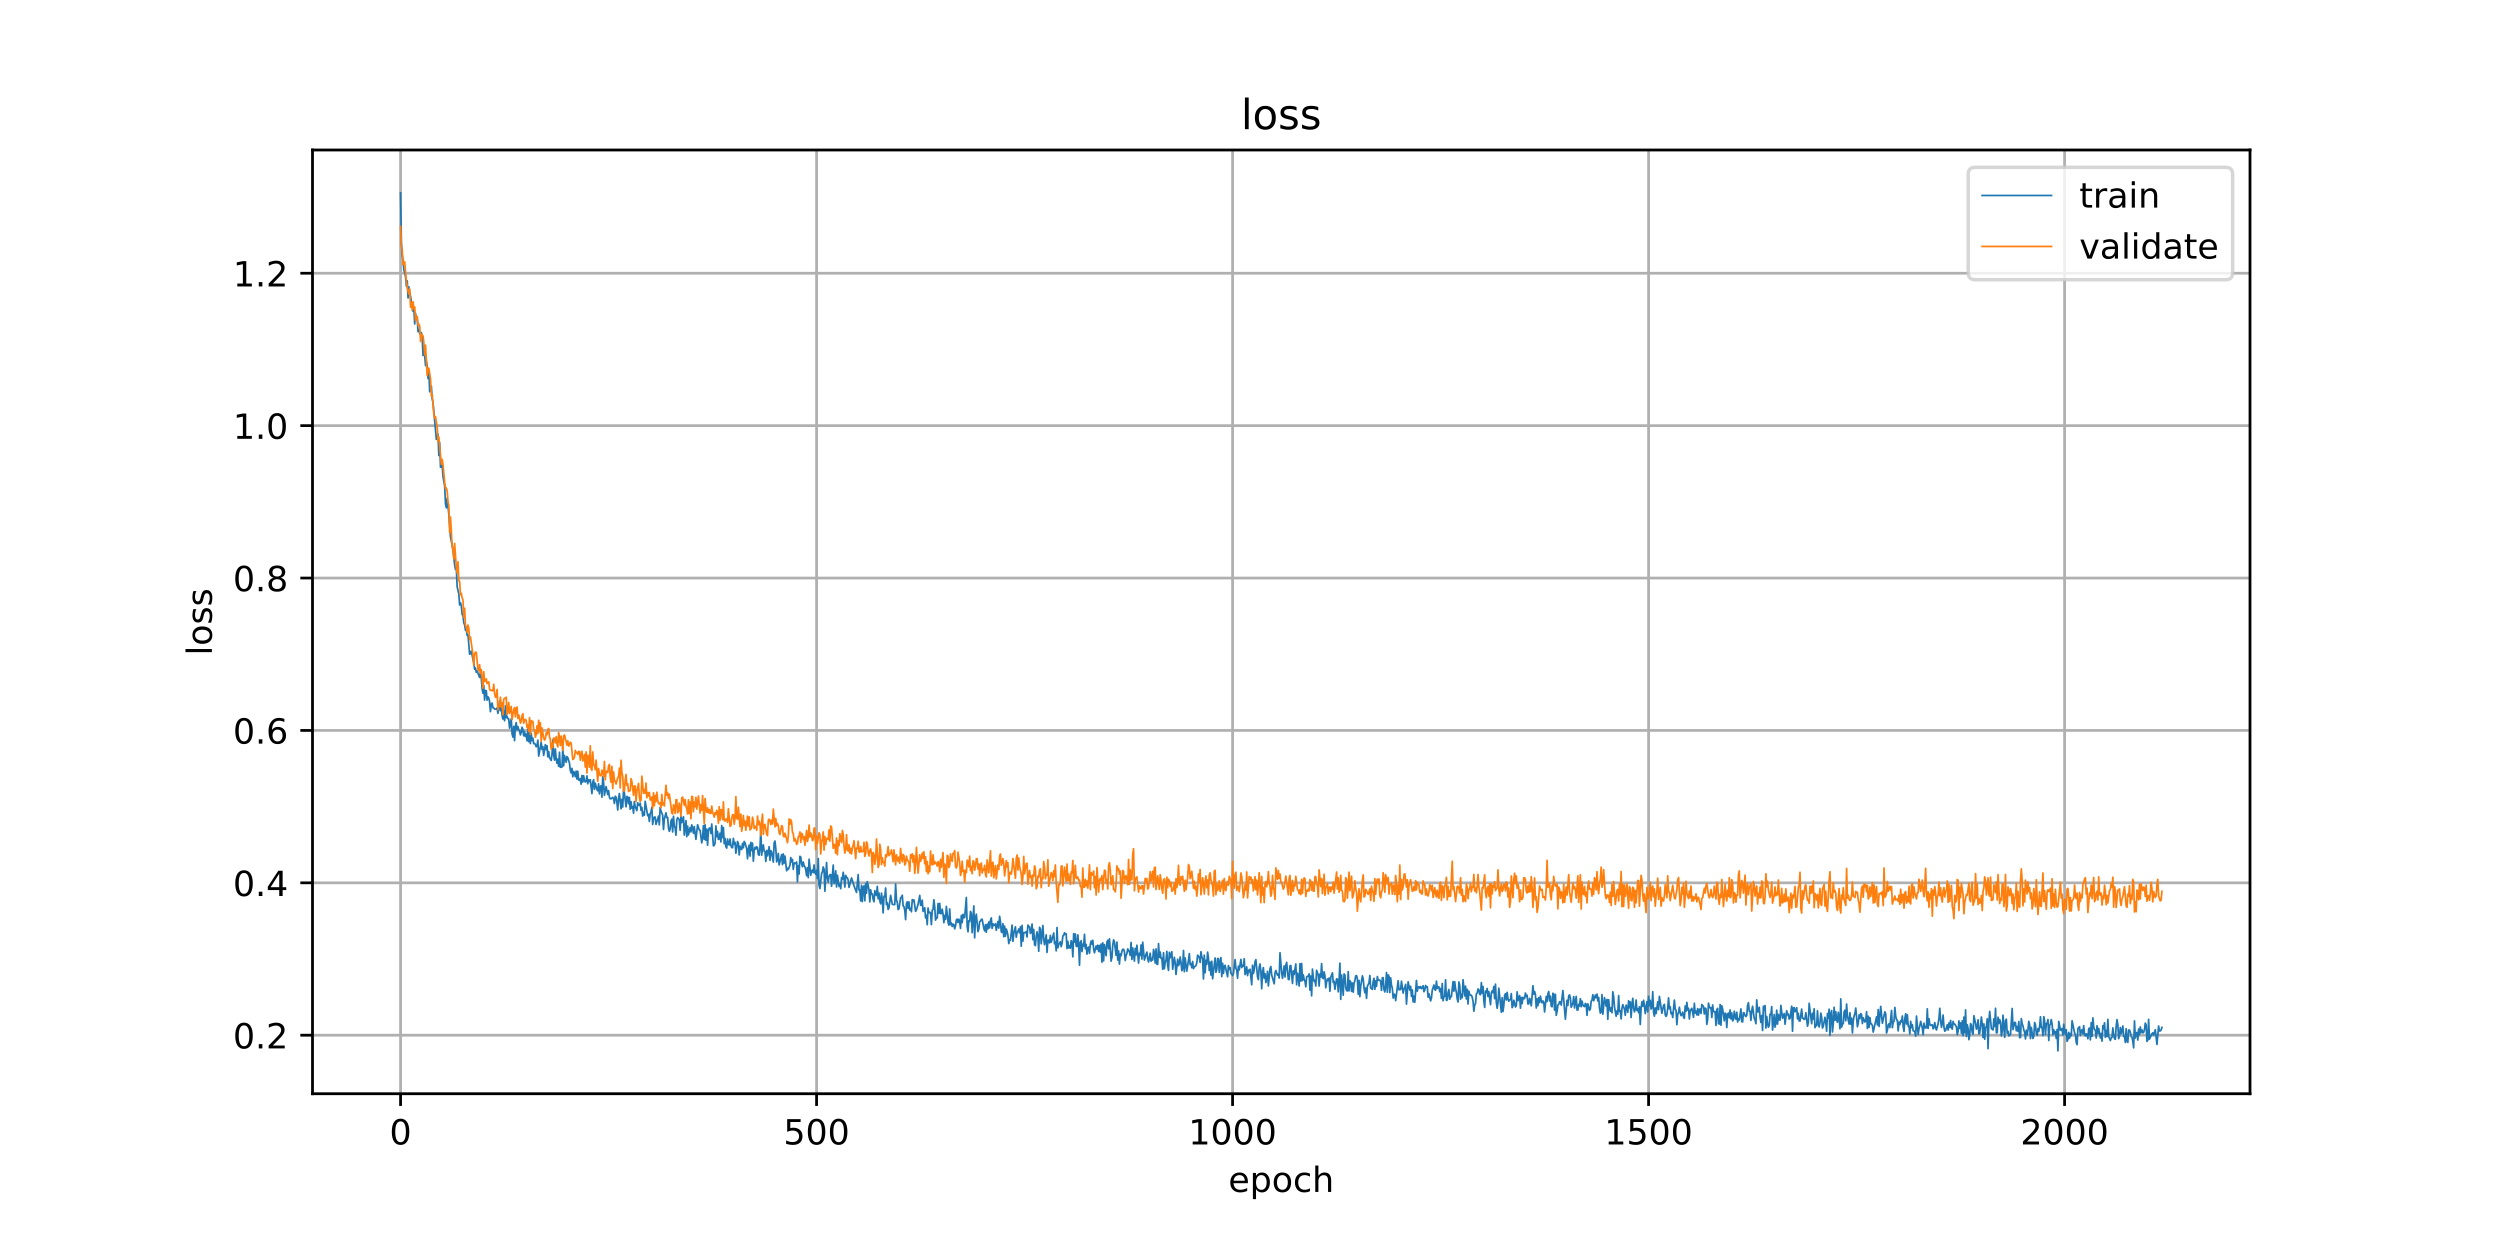 <?xml version="1.0" encoding="utf-8" standalone="no"?>
<!DOCTYPE svg PUBLIC "-//W3C//DTD SVG 1.1//EN"
  "http://www.w3.org/Graphics/SVG/1.1/DTD/svg11.dtd">
<!-- Created with matplotlib (https://matplotlib.org/) -->
<svg height="360pt" version="1.1" viewBox="0 0 720 360" width="720pt" xmlns="http://www.w3.org/2000/svg" xmlns:xlink="http://www.w3.org/1999/xlink">
 <defs>
  <style type="text/css">
*{stroke-linecap:butt;stroke-linejoin:round;}
  </style>
 </defs>
 <g id="figure_1">
  <g id="patch_1">
   <path d="M 0 360 
L 720 360 
L 720 0 
L 0 0 
z
" style="fill:#ffffff;"/>
  </g>
  <g id="axes_1">
   <g id="patch_2">
    <path d="M 90 315 
L 648 315 
L 648 43.2 
L 90 43.2 
z
" style="fill:#ffffff;"/>
   </g>
   <g id="matplotlib.axis_1">
    <g id="xtick_1">
     <g id="line2d_1">
      <path clip-path="url(#p987a9eba8f)" d="M 115.364 315 
L 115.364 43.2 
" style="fill:none;stroke:#b0b0b0;stroke-linecap:square;stroke-width:0.8;"/>
     </g>
     <g id="line2d_2">
      <defs>
       <path d="M 0 0 
L 0 3.5 
" id="mfd050612c1" style="stroke:#000000;stroke-width:0.8;"/>
      </defs>
      <g>
       <use style="stroke:#000000;stroke-width:0.8;" x="115.364" xlink:href="#mfd050612c1" y="315"/>
      </g>
     </g>
     <g id="text_1">
      <!-- 0 -->
      <defs>
       <path d="M 31.781 66.406 
Q 24.172 66.406 20.328 58.906 
Q 16.5 51.422 16.5 36.375 
Q 16.5 21.391 20.328 13.891 
Q 24.172 6.391 31.781 6.391 
Q 39.453 6.391 43.281 13.891 
Q 47.125 21.391 47.125 36.375 
Q 47.125 51.422 43.281 58.906 
Q 39.453 66.406 31.781 66.406 
z
M 31.781 74.219 
Q 44.047 74.219 50.516 64.516 
Q 56.984 54.828 56.984 36.375 
Q 56.984 17.969 50.516 8.266 
Q 44.047 -1.422 31.781 -1.422 
Q 19.531 -1.422 13.062 8.266 
Q 6.594 17.969 6.594 36.375 
Q 6.594 54.828 13.062 64.516 
Q 19.531 74.219 31.781 74.219 
z
" id="DejaVuSans-48"/>
      </defs>
      <g transform="translate(112.182 329.598)scale(0.1 -0.1)">
       <use xlink:href="#DejaVuSans-48"/>
      </g>
     </g>
    </g>
    <g id="xtick_2">
     <g id="line2d_3">
      <path clip-path="url(#p987a9eba8f)" d="M 235.173 315 
L 235.173 43.2 
" style="fill:none;stroke:#b0b0b0;stroke-linecap:square;stroke-width:0.8;"/>
     </g>
     <g id="line2d_4">
      <g>
       <use style="stroke:#000000;stroke-width:0.8;" x="235.173" xlink:href="#mfd050612c1" y="315"/>
      </g>
     </g>
     <g id="text_2">
      <!-- 500 -->
      <defs>
       <path d="M 10.797 72.906 
L 49.516 72.906 
L 49.516 64.594 
L 19.828 64.594 
L 19.828 46.734 
Q 21.969 47.469 24.109 47.828 
Q 26.266 48.188 28.422 48.188 
Q 40.625 48.188 47.75 41.5 
Q 54.891 34.812 54.891 23.391 
Q 54.891 11.625 47.562 5.094 
Q 40.234 -1.422 26.906 -1.422 
Q 22.312 -1.422 17.547 -0.641 
Q 12.797 0.141 7.719 1.703 
L 7.719 11.625 
Q 12.109 9.234 16.797 8.062 
Q 21.484 6.891 26.703 6.891 
Q 35.156 6.891 40.078 11.328 
Q 45.016 15.766 45.016 23.391 
Q 45.016 31 40.078 35.438 
Q 35.156 39.891 26.703 39.891 
Q 22.75 39.891 18.812 39.016 
Q 14.891 38.141 10.797 36.281 
z
" id="DejaVuSans-53"/>
      </defs>
      <g transform="translate(225.629 329.598)scale(0.1 -0.1)">
       <use xlink:href="#DejaVuSans-53"/>
       <use x="63.623" xlink:href="#DejaVuSans-48"/>
       <use x="127.246" xlink:href="#DejaVuSans-48"/>
      </g>
     </g>
    </g>
    <g id="xtick_3">
     <g id="line2d_5">
      <path clip-path="url(#p987a9eba8f)" d="M 354.982 315 
L 354.982 43.2 
" style="fill:none;stroke:#b0b0b0;stroke-linecap:square;stroke-width:0.8;"/>
     </g>
     <g id="line2d_6">
      <g>
       <use style="stroke:#000000;stroke-width:0.8;" x="354.982" xlink:href="#mfd050612c1" y="315"/>
      </g>
     </g>
     <g id="text_3">
      <!-- 1000 -->
      <defs>
       <path d="M 12.406 8.297 
L 28.516 8.297 
L 28.516 63.922 
L 10.984 60.406 
L 10.984 69.391 
L 28.422 72.906 
L 38.281 72.906 
L 38.281 8.297 
L 54.391 8.297 
L 54.391 0 
L 12.406 0 
z
" id="DejaVuSans-49"/>
      </defs>
      <g transform="translate(342.257 329.598)scale(0.1 -0.1)">
       <use xlink:href="#DejaVuSans-49"/>
       <use x="63.623" xlink:href="#DejaVuSans-48"/>
       <use x="127.246" xlink:href="#DejaVuSans-48"/>
       <use x="190.869" xlink:href="#DejaVuSans-48"/>
      </g>
     </g>
    </g>
    <g id="xtick_4">
     <g id="line2d_7">
      <path clip-path="url(#p987a9eba8f)" d="M 474.792 315 
L 474.792 43.2 
" style="fill:none;stroke:#b0b0b0;stroke-linecap:square;stroke-width:0.8;"/>
     </g>
     <g id="line2d_8">
      <g>
       <use style="stroke:#000000;stroke-width:0.8;" x="474.792" xlink:href="#mfd050612c1" y="315"/>
      </g>
     </g>
     <g id="text_4">
      <!-- 1500 -->
      <g transform="translate(462.067 329.598)scale(0.1 -0.1)">
       <use xlink:href="#DejaVuSans-49"/>
       <use x="63.623" xlink:href="#DejaVuSans-53"/>
       <use x="127.246" xlink:href="#DejaVuSans-48"/>
       <use x="190.869" xlink:href="#DejaVuSans-48"/>
      </g>
     </g>
    </g>
    <g id="xtick_5">
     <g id="line2d_9">
      <path clip-path="url(#p987a9eba8f)" d="M 594.601 315 
L 594.601 43.2 
" style="fill:none;stroke:#b0b0b0;stroke-linecap:square;stroke-width:0.8;"/>
     </g>
     <g id="line2d_10">
      <g>
       <use style="stroke:#000000;stroke-width:0.8;" x="594.601" xlink:href="#mfd050612c1" y="315"/>
      </g>
     </g>
     <g id="text_5">
      <!-- 2000 -->
      <defs>
       <path d="M 19.188 8.297 
L 53.609 8.297 
L 53.609 0 
L 7.328 0 
L 7.328 8.297 
Q 12.938 14.109 22.625 23.891 
Q 32.328 33.688 34.812 36.531 
Q 39.547 41.844 41.422 45.531 
Q 43.312 49.219 43.312 52.781 
Q 43.312 58.594 39.234 62.25 
Q 35.156 65.922 28.609 65.922 
Q 23.969 65.922 18.812 64.312 
Q 13.672 62.703 7.812 59.422 
L 7.812 69.391 
Q 13.766 71.781 18.938 73 
Q 24.125 74.219 28.422 74.219 
Q 39.75 74.219 46.484 68.547 
Q 53.219 62.891 53.219 53.422 
Q 53.219 48.922 51.531 44.891 
Q 49.859 40.875 45.406 35.406 
Q 44.188 33.984 37.641 27.219 
Q 31.109 20.453 19.188 8.297 
z
" id="DejaVuSans-50"/>
      </defs>
      <g transform="translate(581.876 329.598)scale(0.1 -0.1)">
       <use xlink:href="#DejaVuSans-50"/>
       <use x="63.623" xlink:href="#DejaVuSans-48"/>
       <use x="127.246" xlink:href="#DejaVuSans-48"/>
       <use x="190.869" xlink:href="#DejaVuSans-48"/>
      </g>
     </g>
    </g>
    <g id="text_6">
     <!-- epoch -->
     <defs>
      <path d="M 56.203 29.594 
L 56.203 25.203 
L 14.891 25.203 
Q 15.484 15.922 20.484 11.062 
Q 25.484 6.203 34.422 6.203 
Q 39.594 6.203 44.453 7.469 
Q 49.312 8.734 54.109 11.281 
L 54.109 2.781 
Q 49.266 0.734 44.188 -0.344 
Q 39.109 -1.422 33.891 -1.422 
Q 20.797 -1.422 13.156 6.188 
Q 5.516 13.812 5.516 26.812 
Q 5.516 40.234 12.766 48.109 
Q 20.016 56 32.328 56 
Q 43.359 56 49.781 48.891 
Q 56.203 41.797 56.203 29.594 
z
M 47.219 32.234 
Q 47.125 39.594 43.094 43.984 
Q 39.062 48.391 32.422 48.391 
Q 24.906 48.391 20.391 44.141 
Q 15.875 39.891 15.188 32.172 
z
" id="DejaVuSans-101"/>
      <path d="M 18.109 8.203 
L 18.109 -20.797 
L 9.078 -20.797 
L 9.078 54.688 
L 18.109 54.688 
L 18.109 46.391 
Q 20.953 51.266 25.266 53.625 
Q 29.594 56 35.594 56 
Q 45.562 56 51.781 48.094 
Q 58.016 40.188 58.016 27.297 
Q 58.016 14.406 51.781 6.484 
Q 45.562 -1.422 35.594 -1.422 
Q 29.594 -1.422 25.266 0.953 
Q 20.953 3.328 18.109 8.203 
z
M 48.688 27.297 
Q 48.688 37.203 44.609 42.844 
Q 40.531 48.484 33.406 48.484 
Q 26.266 48.484 22.188 42.844 
Q 18.109 37.203 18.109 27.297 
Q 18.109 17.391 22.188 11.75 
Q 26.266 6.109 33.406 6.109 
Q 40.531 6.109 44.609 11.75 
Q 48.688 17.391 48.688 27.297 
z
" id="DejaVuSans-112"/>
      <path d="M 30.609 48.391 
Q 23.391 48.391 19.188 42.75 
Q 14.984 37.109 14.984 27.297 
Q 14.984 17.484 19.156 11.844 
Q 23.344 6.203 30.609 6.203 
Q 37.797 6.203 41.984 11.859 
Q 46.188 17.531 46.188 27.297 
Q 46.188 37.016 41.984 42.703 
Q 37.797 48.391 30.609 48.391 
z
M 30.609 56 
Q 42.328 56 49.016 48.375 
Q 55.719 40.766 55.719 27.297 
Q 55.719 13.875 49.016 6.219 
Q 42.328 -1.422 30.609 -1.422 
Q 18.844 -1.422 12.172 6.219 
Q 5.516 13.875 5.516 27.297 
Q 5.516 40.766 12.172 48.375 
Q 18.844 56 30.609 56 
z
" id="DejaVuSans-111"/>
      <path d="M 48.781 52.594 
L 48.781 44.188 
Q 44.969 46.297 41.141 47.344 
Q 37.312 48.391 33.406 48.391 
Q 24.656 48.391 19.812 42.844 
Q 14.984 37.312 14.984 27.297 
Q 14.984 17.281 19.812 11.734 
Q 24.656 6.203 33.406 6.203 
Q 37.312 6.203 41.141 7.25 
Q 44.969 8.297 48.781 10.406 
L 48.781 2.094 
Q 45.016 0.344 40.984 -0.531 
Q 36.969 -1.422 32.422 -1.422 
Q 20.062 -1.422 12.781 6.344 
Q 5.516 14.109 5.516 27.297 
Q 5.516 40.672 12.859 48.328 
Q 20.219 56 33.016 56 
Q 37.156 56 41.109 55.141 
Q 45.062 54.297 48.781 52.594 
z
" id="DejaVuSans-99"/>
      <path d="M 54.891 33.016 
L 54.891 0 
L 45.906 0 
L 45.906 32.719 
Q 45.906 40.484 42.875 44.328 
Q 39.844 48.188 33.797 48.188 
Q 26.516 48.188 22.312 43.547 
Q 18.109 38.922 18.109 30.906 
L 18.109 0 
L 9.078 0 
L 9.078 75.984 
L 18.109 75.984 
L 18.109 46.188 
Q 21.344 51.125 25.703 53.562 
Q 30.078 56 35.797 56 
Q 45.219 56 50.047 50.172 
Q 54.891 44.344 54.891 33.016 
z
" id="DejaVuSans-104"/>
     </defs>
     <g transform="translate(353.772 343.277)scale(0.1 -0.1)">
      <use xlink:href="#DejaVuSans-101"/>
      <use x="61.523" xlink:href="#DejaVuSans-112"/>
      <use x="125" xlink:href="#DejaVuSans-111"/>
      <use x="186.182" xlink:href="#DejaVuSans-99"/>
      <use x="241.162" xlink:href="#DejaVuSans-104"/>
     </g>
    </g>
   </g>
   <g id="matplotlib.axis_2">
    <g id="ytick_1">
     <g id="line2d_11">
      <path clip-path="url(#p987a9eba8f)" d="M 90 298.144 
L 648 298.144 
" style="fill:none;stroke:#b0b0b0;stroke-linecap:square;stroke-width:0.8;"/>
     </g>
     <g id="line2d_12">
      <defs>
       <path d="M 0 0 
L -3.5 0 
" id="m72534ba340" style="stroke:#000000;stroke-width:0.8;"/>
      </defs>
      <g>
       <use style="stroke:#000000;stroke-width:0.8;" x="90" xlink:href="#m72534ba340" y="298.144"/>
      </g>
     </g>
     <g id="text_7">
      <!-- 0.2 -->
      <defs>
       <path d="M 10.688 12.406 
L 21 12.406 
L 21 0 
L 10.688 0 
z
" id="DejaVuSans-46"/>
      </defs>
      <g transform="translate(67.097 301.944)scale(0.1 -0.1)">
       <use xlink:href="#DejaVuSans-48"/>
       <use x="63.623" xlink:href="#DejaVuSans-46"/>
       <use x="95.41" xlink:href="#DejaVuSans-50"/>
      </g>
     </g>
    </g>
    <g id="ytick_2">
     <g id="line2d_13">
      <path clip-path="url(#p987a9eba8f)" d="M 90 254.254 
L 648 254.254 
" style="fill:none;stroke:#b0b0b0;stroke-linecap:square;stroke-width:0.8;"/>
     </g>
     <g id="line2d_14">
      <g>
       <use style="stroke:#000000;stroke-width:0.8;" x="90" xlink:href="#m72534ba340" y="254.254"/>
      </g>
     </g>
     <g id="text_8">
      <!-- 0.4 -->
      <defs>
       <path d="M 37.797 64.312 
L 12.891 25.391 
L 37.797 25.391 
z
M 35.203 72.906 
L 47.609 72.906 
L 47.609 25.391 
L 58.016 25.391 
L 58.016 17.188 
L 47.609 17.188 
L 47.609 0 
L 37.797 0 
L 37.797 17.188 
L 4.891 17.188 
L 4.891 26.703 
z
" id="DejaVuSans-52"/>
      </defs>
      <g transform="translate(67.097 258.054)scale(0.1 -0.1)">
       <use xlink:href="#DejaVuSans-48"/>
       <use x="63.623" xlink:href="#DejaVuSans-46"/>
       <use x="95.41" xlink:href="#DejaVuSans-52"/>
      </g>
     </g>
    </g>
    <g id="ytick_3">
     <g id="line2d_15">
      <path clip-path="url(#p987a9eba8f)" d="M 90 210.364 
L 648 210.364 
" style="fill:none;stroke:#b0b0b0;stroke-linecap:square;stroke-width:0.8;"/>
     </g>
     <g id="line2d_16">
      <g>
       <use style="stroke:#000000;stroke-width:0.8;" x="90" xlink:href="#m72534ba340" y="210.364"/>
      </g>
     </g>
     <g id="text_9">
      <!-- 0.6 -->
      <defs>
       <path d="M 33.016 40.375 
Q 26.375 40.375 22.484 35.828 
Q 18.609 31.297 18.609 23.391 
Q 18.609 15.531 22.484 10.953 
Q 26.375 6.391 33.016 6.391 
Q 39.656 6.391 43.531 10.953 
Q 47.406 15.531 47.406 23.391 
Q 47.406 31.297 43.531 35.828 
Q 39.656 40.375 33.016 40.375 
z
M 52.594 71.297 
L 52.594 62.312 
Q 48.875 64.062 45.094 64.984 
Q 41.312 65.922 37.594 65.922 
Q 27.828 65.922 22.672 59.328 
Q 17.531 52.734 16.797 39.406 
Q 19.672 43.656 24.016 45.922 
Q 28.375 48.188 33.594 48.188 
Q 44.578 48.188 50.953 41.516 
Q 57.328 34.859 57.328 23.391 
Q 57.328 12.156 50.688 5.359 
Q 44.047 -1.422 33.016 -1.422 
Q 20.359 -1.422 13.672 8.266 
Q 6.984 17.969 6.984 36.375 
Q 6.984 53.656 15.188 63.938 
Q 23.391 74.219 37.203 74.219 
Q 40.922 74.219 44.703 73.484 
Q 48.484 72.75 52.594 71.297 
z
" id="DejaVuSans-54"/>
      </defs>
      <g transform="translate(67.097 214.163)scale(0.1 -0.1)">
       <use xlink:href="#DejaVuSans-48"/>
       <use x="63.623" xlink:href="#DejaVuSans-46"/>
       <use x="95.41" xlink:href="#DejaVuSans-54"/>
      </g>
     </g>
    </g>
    <g id="ytick_4">
     <g id="line2d_17">
      <path clip-path="url(#p987a9eba8f)" d="M 90 166.474 
L 648 166.474 
" style="fill:none;stroke:#b0b0b0;stroke-linecap:square;stroke-width:0.8;"/>
     </g>
     <g id="line2d_18">
      <g>
       <use style="stroke:#000000;stroke-width:0.8;" x="90" xlink:href="#m72534ba340" y="166.474"/>
      </g>
     </g>
     <g id="text_10">
      <!-- 0.8 -->
      <defs>
       <path d="M 31.781 34.625 
Q 24.75 34.625 20.719 30.859 
Q 16.703 27.094 16.703 20.516 
Q 16.703 13.922 20.719 10.156 
Q 24.75 6.391 31.781 6.391 
Q 38.812 6.391 42.859 10.172 
Q 46.922 13.969 46.922 20.516 
Q 46.922 27.094 42.891 30.859 
Q 38.875 34.625 31.781 34.625 
z
M 21.922 38.812 
Q 15.578 40.375 12.031 44.719 
Q 8.5 49.078 8.5 55.328 
Q 8.5 64.062 14.719 69.141 
Q 20.953 74.219 31.781 74.219 
Q 42.672 74.219 48.875 69.141 
Q 55.078 64.062 55.078 55.328 
Q 55.078 49.078 51.531 44.719 
Q 48 40.375 41.703 38.812 
Q 48.828 37.156 52.797 32.312 
Q 56.781 27.484 56.781 20.516 
Q 56.781 9.906 50.312 4.234 
Q 43.844 -1.422 31.781 -1.422 
Q 19.734 -1.422 13.25 4.234 
Q 6.781 9.906 6.781 20.516 
Q 6.781 27.484 10.781 32.312 
Q 14.797 37.156 21.922 38.812 
z
M 18.312 54.391 
Q 18.312 48.734 21.844 45.562 
Q 25.391 42.391 31.781 42.391 
Q 38.141 42.391 41.719 45.562 
Q 45.312 48.734 45.312 54.391 
Q 45.312 60.062 41.719 63.234 
Q 38.141 66.406 31.781 66.406 
Q 25.391 66.406 21.844 63.234 
Q 18.312 60.062 18.312 54.391 
z
" id="DejaVuSans-56"/>
      </defs>
      <g transform="translate(67.097 170.273)scale(0.1 -0.1)">
       <use xlink:href="#DejaVuSans-48"/>
       <use x="63.623" xlink:href="#DejaVuSans-46"/>
       <use x="95.41" xlink:href="#DejaVuSans-56"/>
      </g>
     </g>
    </g>
    <g id="ytick_5">
     <g id="line2d_19">
      <path clip-path="url(#p987a9eba8f)" d="M 90 122.584 
L 648 122.584 
" style="fill:none;stroke:#b0b0b0;stroke-linecap:square;stroke-width:0.8;"/>
     </g>
     <g id="line2d_20">
      <g>
       <use style="stroke:#000000;stroke-width:0.8;" x="90" xlink:href="#m72534ba340" y="122.584"/>
      </g>
     </g>
     <g id="text_11">
      <!-- 1.0 -->
      <g transform="translate(67.097 126.383)scale(0.1 -0.1)">
       <use xlink:href="#DejaVuSans-49"/>
       <use x="63.623" xlink:href="#DejaVuSans-46"/>
       <use x="95.41" xlink:href="#DejaVuSans-48"/>
      </g>
     </g>
    </g>
    <g id="ytick_6">
     <g id="line2d_21">
      <path clip-path="url(#p987a9eba8f)" d="M 90 78.694 
L 648 78.694 
" style="fill:none;stroke:#b0b0b0;stroke-linecap:square;stroke-width:0.8;"/>
     </g>
     <g id="line2d_22">
      <g>
       <use style="stroke:#000000;stroke-width:0.8;" x="90" xlink:href="#m72534ba340" y="78.694"/>
      </g>
     </g>
     <g id="text_12">
      <!-- 1.2 -->
      <g transform="translate(67.097 82.493)scale(0.1 -0.1)">
       <use xlink:href="#DejaVuSans-49"/>
       <use x="63.623" xlink:href="#DejaVuSans-46"/>
       <use x="95.41" xlink:href="#DejaVuSans-50"/>
      </g>
     </g>
    </g>
    <g id="text_13">
     <!-- loss -->
     <defs>
      <path d="M 9.422 75.984 
L 18.406 75.984 
L 18.406 0 
L 9.422 0 
z
" id="DejaVuSans-108"/>
      <path d="M 44.281 53.078 
L 44.281 44.578 
Q 40.484 46.531 36.375 47.5 
Q 32.281 48.484 27.875 48.484 
Q 21.188 48.484 17.844 46.438 
Q 14.5 44.391 14.5 40.281 
Q 14.5 37.156 16.891 35.375 
Q 19.281 33.594 26.516 31.984 
L 29.594 31.297 
Q 39.156 29.25 43.188 25.516 
Q 47.219 21.781 47.219 15.094 
Q 47.219 7.469 41.188 3.016 
Q 35.156 -1.422 24.609 -1.422 
Q 20.219 -1.422 15.453 -0.562 
Q 10.688 0.297 5.422 2 
L 5.422 11.281 
Q 10.406 8.688 15.234 7.391 
Q 20.062 6.109 24.812 6.109 
Q 31.156 6.109 34.562 8.281 
Q 37.984 10.453 37.984 14.406 
Q 37.984 18.062 35.516 20.016 
Q 33.062 21.969 24.703 23.781 
L 21.578 24.516 
Q 13.234 26.266 9.516 29.906 
Q 5.812 33.547 5.812 39.891 
Q 5.812 47.609 11.281 51.797 
Q 16.75 56 26.812 56 
Q 31.781 56 36.172 55.266 
Q 40.578 54.547 44.281 53.078 
z
" id="DejaVuSans-115"/>
     </defs>
     <g transform="translate(61.017 188.758)rotate(-90)scale(0.1 -0.1)">
      <use xlink:href="#DejaVuSans-108"/>
      <use x="27.783" xlink:href="#DejaVuSans-111"/>
      <use x="88.965" xlink:href="#DejaVuSans-115"/>
      <use x="141.064" xlink:href="#DejaVuSans-115"/>
     </g>
    </g>
   </g>
   <g id="line2d_23">
    <path clip-path="url(#p987a9eba8f)" d="M 115.364 55.555 
L 115.603 69.908 
L 115.843 73.569 
L 116.082 75.034 
L 116.322 77.828 
L 116.562 78.455 
L 116.801 79.758 
L 117.041 82.39 
L 117.281 80.889 
L 117.52 85.791 
L 117.76 82.631 
L 117.999 84.457 
L 118.239 85.371 
L 118.479 86.888 
L 118.718 87.577 
L 118.958 89.646 
L 119.198 88.843 
L 119.437 93.292 
L 119.677 90.252 
L 119.916 91.873 
L 120.156 91.746 
L 120.396 95.522 
L 120.635 94.921 
L 120.875 95.967 
L 121.114 96.31 
L 121.354 95.794 
L 121.594 97.119 
L 121.833 102.362 
L 122.073 99.644 
L 122.552 105.289 
L 122.792 104.005 
L 123.031 105.425 
L 123.271 109.006 
L 123.511 107.274 
L 123.75 112.812 
L 124.23 111.213 
L 124.469 114.9 
L 124.709 115.887 
L 125.667 126.528 
L 125.907 126.386 
L 126.146 125.012 
L 126.386 131.183 
L 126.626 127.527 
L 126.865 134.576 
L 127.105 134.444 
L 127.345 133.99 
L 127.584 137.312 
L 128.063 139.96 
L 128.303 145.127 
L 128.543 146.255 
L 128.782 143.558 
L 129.262 148.103 
L 129.741 154.646 
L 130.46 158.253 
L 130.939 162.731 
L 131.178 163.983 
L 131.418 163.357 
L 131.658 168.997 
L 132.137 171.016 
L 132.377 174.223 
L 132.616 173.591 
L 132.856 174.453 
L 133.095 176.95 
L 133.335 177.278 
L 133.575 179.403 
L 133.814 179.95 
L 134.054 181.497 
L 134.294 181.474 
L 134.533 182.979 
L 134.773 182.837 
L 135.252 188.413 
L 135.492 188.234 
L 135.731 187.534 
L 136.45 190.937 
L 136.69 192.725 
L 136.929 192.376 
L 137.169 193.618 
L 137.409 193.234 
L 138.127 195.104 
L 138.367 193.475 
L 138.607 195.294 
L 138.846 198.333 
L 139.086 199.628 
L 139.326 197.395 
L 139.565 201.622 
L 139.805 198.867 
L 140.044 198.912 
L 140.284 201.624 
L 140.524 200.686 
L 140.763 201.019 
L 141.003 202.07 
L 141.242 204.939 
L 141.482 202.81 
L 141.722 202.496 
L 141.961 203.835 
L 142.201 203.879 
L 142.441 204.217 
L 142.68 204.257 
L 142.92 204.166 
L 143.159 203.915 
L 143.399 205.449 
L 143.878 201.863 
L 144.118 204.698 
L 144.357 202.352 
L 144.597 206.066 
L 144.837 207.076 
L 145.076 204.788 
L 145.316 207.568 
L 145.556 203.308 
L 145.795 206.695 
L 146.035 206.299 
L 146.274 207.003 
L 146.514 207.073 
L 146.754 209.711 
L 147.233 207.006 
L 147.473 211.312 
L 147.712 212.282 
L 147.952 209.203 
L 148.191 213.296 
L 148.431 209.244 
L 148.671 208.118 
L 148.91 210.199 
L 149.15 209.261 
L 149.389 210.13 
L 149.629 210.432 
L 149.869 211.649 
L 150.108 210.962 
L 150.348 209.456 
L 150.588 210.07 
L 150.827 211.905 
L 151.067 210.73 
L 151.306 212.1 
L 151.546 211.438 
L 151.786 213.333 
L 152.025 209.952 
L 152.265 213.603 
L 152.505 211.055 
L 152.744 214.148 
L 152.984 211.209 
L 153.223 213.291 
L 153.463 212.575 
L 153.703 214.184 
L 153.942 214.106 
L 154.182 214.385 
L 154.421 215.062 
L 154.661 214.798 
L 154.901 213.171 
L 155.14 217.743 
L 155.859 213.82 
L 156.099 215.84 
L 156.338 215.038 
L 156.578 217.55 
L 157.057 214.48 
L 157.297 215.888 
L 157.537 214.761 
L 157.776 217.968 
L 158.016 216.424 
L 158.255 218.165 
L 158.735 219.023 
L 158.974 217.319 
L 159.214 213.092 
L 159.453 217.4 
L 159.693 218.908 
L 159.933 215.717 
L 160.172 218.471 
L 160.412 219.812 
L 160.652 218.618 
L 160.891 220.683 
L 161.131 216.66 
L 161.37 220.988 
L 161.85 220.897 
L 162.089 215.36 
L 162.329 220.538 
L 162.569 217.574 
L 163.048 219.52 
L 163.287 217.895 
L 163.527 218.237 
L 164.006 219.776 
L 164.246 221.823 
L 164.485 222.6 
L 164.725 221.289 
L 164.965 223.699 
L 165.204 222.187 
L 165.444 222.564 
L 165.684 223.698 
L 165.923 222.078 
L 166.163 224.364 
L 166.402 222.13 
L 166.642 224.597 
L 166.882 224.727 
L 167.121 224.278 
L 167.361 225.841 
L 167.601 223.344 
L 167.84 225.237 
L 168.08 223.421 
L 168.319 224.75 
L 168.559 225.226 
L 168.799 225.002 
L 169.038 223.471 
L 169.278 225.722 
L 169.517 224.556 
L 169.757 225.084 
L 169.997 224.577 
L 170.476 228.558 
L 170.716 225.307 
L 170.955 224.551 
L 171.195 227.329 
L 171.434 225.556 
L 171.914 227.342 
L 172.153 227.755 
L 172.393 225.742 
L 172.632 228.616 
L 172.872 226.61 
L 173.112 226.315 
L 173.351 229.573 
L 173.591 223.695 
L 173.831 225.297 
L 174.07 229.028 
L 174.549 226.53 
L 175.029 228.815 
L 175.268 227.691 
L 175.508 229.586 
L 175.748 230.068 
L 175.987 230.043 
L 176.466 229.65 
L 176.706 229.972 
L 176.946 231.397 
L 177.185 229.323 
L 177.425 229.554 
L 177.664 231.052 
L 177.904 233.283 
L 178.144 230.053 
L 178.383 228.561 
L 178.863 232.922 
L 179.102 230.204 
L 179.342 232.43 
L 179.581 227.472 
L 179.821 228.413 
L 180.3 232.341 
L 180.54 229.394 
L 180.78 229.54 
L 181.019 231.483 
L 181.259 229.664 
L 181.498 233.06 
L 181.738 230.894 
L 181.978 232.748 
L 182.217 232.308 
L 182.457 234.201 
L 182.696 230.86 
L 182.936 232.28 
L 183.415 233.449 
L 183.655 231.214 
L 183.895 231.915 
L 184.134 231.951 
L 184.374 231.303 
L 184.613 233.355 
L 184.853 232.527 
L 185.093 235.031 
L 185.332 233.902 
L 185.572 234.767 
L 185.812 230.791 
L 186.53 234.917 
L 186.77 234.561 
L 187.01 236.57 
L 187.249 234.351 
L 187.489 233.829 
L 187.728 232.489 
L 187.968 237.444 
L 188.208 235.816 
L 188.447 235.311 
L 188.687 235.317 
L 188.927 237.423 
L 189.406 235.914 
L 189.645 235.017 
L 189.885 237.544 
L 190.125 232.569 
L 190.364 233.595 
L 190.844 234.778 
L 191.083 238.884 
L 191.323 235.943 
L 191.802 234.093 
L 192.042 235.478 
L 192.281 235.432 
L 192.521 238.415 
L 192.76 239.419 
L 193 238.773 
L 193.24 236.491 
L 193.479 235.919 
L 193.719 239.592 
L 193.959 235.089 
L 194.198 237.892 
L 194.438 238.438 
L 194.677 240.529 
L 194.917 236.143 
L 195.157 235.483 
L 195.636 236.108 
L 195.876 239.119 
L 196.115 235.138 
L 196.355 236.908 
L 196.834 235.254 
L 197.074 240.497 
L 197.553 236.352 
L 197.792 240.956 
L 198.032 237.93 
L 198.272 240.45 
L 198.751 238.325 
L 198.991 239.593 
L 199.23 237.567 
L 199.47 238.515 
L 199.709 239.957 
L 199.949 238.067 
L 200.428 241.725 
L 200.908 237.533 
L 201.387 239.012 
L 201.626 239.14 
L 202.106 242.744 
L 202.345 241.02 
L 202.585 237.803 
L 202.824 241.774 
L 203.064 237.55 
L 203.304 241.991 
L 203.543 238.782 
L 203.783 243.417 
L 204.023 239.114 
L 204.262 238.513 
L 204.502 238.447 
L 204.741 240.038 
L 204.981 237.331 
L 205.46 243.589 
L 205.7 243.467 
L 205.939 242.779 
L 206.179 237.874 
L 206.419 240.965 
L 206.658 239.442 
L 206.898 241.759 
L 207.138 241.604 
L 207.377 239.955 
L 207.617 242.466 
L 207.856 237.763 
L 208.096 241.218 
L 208.336 238.341 
L 208.575 242.97 
L 208.815 241.449 
L 209.055 243.85 
L 209.294 244.24 
L 209.534 241.646 
L 209.773 243.068 
L 210.013 243.356 
L 210.253 241.628 
L 210.492 243.434 
L 210.732 244.097 
L 210.971 244.128 
L 211.211 241.481 
L 211.451 243.133 
L 211.69 242.591 
L 211.93 245.741 
L 212.409 242.36 
L 212.649 242.874 
L 212.888 246.214 
L 213.128 243.705 
L 213.368 244.476 
L 213.607 244.658 
L 213.847 242.906 
L 214.087 244.158 
L 214.326 242.338 
L 214.566 242.763 
L 215.045 244.433 
L 215.285 247.325 
L 215.524 244.475 
L 215.764 243.388 
L 216.003 246.564 
L 216.243 242.609 
L 216.483 244.927 
L 216.722 242.826 
L 216.962 247.998 
L 217.202 244.908 
L 217.441 244.03 
L 217.681 244.522 
L 217.92 243.862 
L 218.16 244.151 
L 218.4 246.145 
L 218.639 246.296 
L 218.879 244.008 
L 219.119 239.085 
L 219.358 246.294 
L 219.598 244.206 
L 219.837 243.322 
L 220.077 245.189 
L 220.317 245.332 
L 220.556 248.089 
L 220.796 244.946 
L 221.035 246.479 
L 221.515 243.86 
L 221.754 247.756 
L 221.994 244.981 
L 222.234 245.392 
L 222.713 248.281 
L 222.952 242.767 
L 223.192 242.223 
L 223.432 244.418 
L 223.671 248.221 
L 223.911 247.603 
L 224.151 245.784 
L 224.39 249.098 
L 225.109 246.148 
L 225.349 249 
L 225.588 245.922 
L 225.828 248.584 
L 226.067 246.554 
L 226.547 250.779 
L 226.786 250.012 
L 227.026 250.4 
L 227.505 249.219 
L 227.745 246.99 
L 227.984 248.234 
L 228.224 247.528 
L 228.464 250.365 
L 228.703 248.663 
L 228.943 248.507 
L 229.183 248.726 
L 229.422 248.264 
L 229.662 253.945 
L 229.901 249.293 
L 230.141 251.709 
L 230.381 246.623 
L 230.62 246.825 
L 230.86 248.805 
L 231.099 249.6 
L 231.339 248.26 
L 231.579 249.333 
L 231.818 249.625 
L 232.058 250.458 
L 232.298 252.194 
L 232.537 249.916 
L 232.777 252.752 
L 233.016 247.466 
L 233.496 252.06 
L 233.735 250.852 
L 233.975 250.553 
L 234.214 251.325 
L 234.454 249.108 
L 234.694 251.301 
L 234.933 251.788 
L 235.173 250.648 
L 235.413 253.03 
L 235.652 247.274 
L 235.892 254.971 
L 236.131 255.894 
L 236.611 251.653 
L 236.85 251.093 
L 237.09 249.681 
L 237.33 250.369 
L 237.569 256.68 
L 238.048 248.412 
L 238.288 252.894 
L 238.528 254.02 
L 238.767 252.378 
L 239.007 251.917 
L 239.246 251.883 
L 239.486 255.251 
L 239.965 249.149 
L 240.205 254.501 
L 240.445 253.494 
L 240.684 250.809 
L 240.924 255.44 
L 241.163 252.069 
L 241.643 255.293 
L 241.882 254.583 
L 242.122 255.931 
L 242.362 252.738 
L 242.601 253.297 
L 242.841 251.232 
L 243.08 252.896 
L 243.32 255.458 
L 243.56 252.11 
L 243.799 252.757 
L 244.039 252.795 
L 244.278 253.519 
L 244.518 255.552 
L 245.237 252.849 
L 245.956 255.117 
L 246.675 257.015 
L 247.154 251.887 
L 247.394 256.318 
L 247.633 256.254 
L 247.873 259.459 
L 248.112 254.965 
L 248.352 259.653 
L 248.592 255.485 
L 248.831 255.14 
L 249.071 259.41 
L 249.31 254.461 
L 249.55 257.227 
L 249.79 253.91 
L 250.269 256.267 
L 250.509 259.736 
L 250.748 256.265 
L 250.988 257.5 
L 251.227 257.457 
L 251.467 258.991 
L 251.707 259.696 
L 251.946 256.532 
L 252.186 257.534 
L 252.426 257.901 
L 252.665 255.28 
L 252.905 258.83 
L 253.144 257.197 
L 253.384 259.399 
L 253.624 260.304 
L 253.863 257.239 
L 254.103 259.205 
L 254.342 262.883 
L 254.582 258.129 
L 254.822 258.238 
L 255.061 255.745 
L 255.301 260.533 
L 255.541 259.954 
L 255.78 261.923 
L 256.02 261.489 
L 256.499 257.861 
L 256.978 260.429 
L 257.458 260.556 
L 257.697 260.507 
L 257.937 254.603 
L 258.176 259.152 
L 258.416 259.862 
L 258.656 261.945 
L 258.895 261.751 
L 259.374 258.553 
L 259.614 258.402 
L 259.854 257.833 
L 260.093 260.857 
L 260.333 261.096 
L 260.573 262.192 
L 260.812 264.848 
L 261.052 260.261 
L 261.291 259.73 
L 261.531 261.599 
L 261.771 259.759 
L 262.01 262.072 
L 262.25 261.636 
L 262.49 262.586 
L 262.729 259.101 
L 262.969 259.635 
L 263.208 259.15 
L 263.688 262.477 
L 263.927 262.057 
L 264.406 260.448 
L 264.886 257.892 
L 265.125 260.719 
L 265.365 260.732 
L 265.605 259.261 
L 265.844 262.495 
L 266.323 261.458 
L 266.563 264.356 
L 266.803 263.616 
L 267.042 266.309 
L 267.282 261.519 
L 267.521 262.911 
L 267.761 262.71 
L 268.001 262.981 
L 268.24 266.294 
L 268.48 262.095 
L 268.72 261.929 
L 268.959 259.136 
L 269.199 261.247 
L 269.438 264.994 
L 269.678 264.331 
L 269.918 264.361 
L 270.157 260.237 
L 270.397 263.002 
L 270.637 260.166 
L 270.876 263.13 
L 271.116 263.092 
L 271.355 261.851 
L 271.595 263.262 
L 271.835 265.725 
L 272.074 263.638 
L 272.314 264.772 
L 272.553 261.057 
L 273.033 265.543 
L 273.272 266.434 
L 273.512 261.786 
L 273.752 266.283 
L 273.991 265.813 
L 274.231 266.822 
L 274.47 266.14 
L 274.71 266.354 
L 274.95 267.493 
L 275.189 266.631 
L 275.429 264.926 
L 275.669 264.717 
L 275.908 265.687 
L 276.148 264.718 
L 276.387 265.357 
L 276.627 267.379 
L 276.867 263.642 
L 277.106 265.714 
L 277.346 263.322 
L 277.585 264.318 
L 277.825 264.237 
L 278.304 258.482 
L 278.544 266.776 
L 278.784 268.344 
L 279.023 265.16 
L 279.263 265.411 
L 279.502 262.49 
L 279.742 263.017 
L 279.982 268.6 
L 280.461 260.916 
L 280.701 270.082 
L 280.94 264.301 
L 281.18 263.295 
L 281.659 268.308 
L 281.899 267.557 
L 282.138 265.429 
L 282.378 265.289 
L 282.617 264.821 
L 282.857 264.712 
L 283.336 267.342 
L 283.576 268.082 
L 283.816 266.323 
L 284.055 268.481 
L 284.295 266.182 
L 284.534 267.504 
L 284.774 265.544 
L 285.014 267.217 
L 285.253 265.074 
L 285.493 264.364 
L 285.733 267.364 
L 285.972 266.067 
L 286.212 266.536 
L 286.451 266.435 
L 286.691 266.031 
L 286.931 267.915 
L 287.41 265.4 
L 287.649 267.283 
L 287.889 263.893 
L 288.129 265.468 
L 288.368 268.388 
L 288.608 268.554 
L 288.848 266.027 
L 289.087 269.777 
L 289.327 266.735 
L 289.566 269.622 
L 289.806 267.562 
L 290.046 268.267 
L 290.285 269.39 
L 290.525 271.75 
L 290.765 270.672 
L 291.004 270.761 
L 291.483 266.438 
L 291.723 271.096 
L 291.963 268.888 
L 292.442 266.907 
L 292.681 269.923 
L 292.921 268.549 
L 293.161 268.288 
L 293.4 267.549 
L 293.64 268.662 
L 293.88 266.927 
L 294.119 272.505 
L 294.359 266.518 
L 294.598 271.032 
L 294.838 268.641 
L 295.317 268.563 
L 295.557 268.303 
L 295.796 269.846 
L 296.036 266.43 
L 296.276 266.876 
L 296.515 266.907 
L 296.755 268.801 
L 296.995 268.54 
L 297.234 266.129 
L 297.474 270.621 
L 297.713 267.682 
L 297.953 272.085 
L 298.193 272.34 
L 298.432 269.599 
L 298.672 268.371 
L 298.912 269.722 
L 299.151 273.959 
L 299.391 267.051 
L 299.63 267.559 
L 299.87 271.795 
L 300.349 266.542 
L 300.589 270.461 
L 300.828 272.07 
L 301.308 269.264 
L 301.547 274.283 
L 301.787 270.81 
L 302.027 270.75 
L 302.266 271.56 
L 302.506 269.399 
L 302.745 271.359 
L 303.225 269.69 
L 303.464 268.707 
L 303.704 271.788 
L 303.944 271.337 
L 304.183 273.839 
L 304.423 267.122 
L 304.662 272.976 
L 304.902 272.002 
L 305.142 271.73 
L 305.381 271.242 
L 305.621 272.631 
L 305.86 271.665 
L 306.1 269.547 
L 306.34 269.424 
L 306.579 268.624 
L 306.819 269.069 
L 307.059 268.958 
L 307.298 273.187 
L 307.538 271.088 
L 307.777 273.016 
L 308.017 272.37 
L 308.257 273.07 
L 308.496 270.926 
L 308.736 271.446 
L 308.976 275.559 
L 309.215 268.903 
L 309.455 271.315 
L 309.694 268.995 
L 309.934 272.458 
L 310.174 272.609 
L 310.413 269.246 
L 310.653 271.991 
L 310.892 277.985 
L 311.132 271.383 
L 311.372 270.953 
L 311.611 274.04 
L 311.851 271.934 
L 312.091 272.481 
L 312.33 269.085 
L 312.57 273.22 
L 312.809 272.016 
L 313.049 274.78 
L 313.289 273.034 
L 313.528 272.76 
L 313.768 274.569 
L 314.008 272.024 
L 314.247 271.01 
L 314.487 271.929 
L 314.726 270.804 
L 314.966 273.317 
L 315.206 274.408 
L 315.685 272.43 
L 315.924 273.355 
L 316.164 272.229 
L 316.404 274.01 
L 316.643 272.309 
L 316.883 274.206 
L 317.123 271.899 
L 317.362 277.112 
L 317.602 271.541 
L 317.841 276.702 
L 318.081 272.062 
L 318.56 275.236 
L 318.8 271.35 
L 319.04 270.793 
L 319.279 273.239 
L 319.519 270.394 
L 319.998 276.812 
L 320.238 275.693 
L 320.477 272.227 
L 320.717 270.692 
L 320.956 271.26 
L 321.436 275.141 
L 321.675 271.339 
L 321.915 276.49 
L 322.155 273.88 
L 322.394 277.654 
L 322.634 274.768 
L 322.873 275.237 
L 323.113 273.927 
L 323.353 273.416 
L 323.592 273.385 
L 323.832 274.132 
L 324.071 276.623 
L 324.311 275.134 
L 324.551 274.62 
L 324.79 273.293 
L 325.27 274.158 
L 325.509 275.165 
L 325.749 271.428 
L 325.988 276.306 
L 326.228 273.017 
L 326.707 276.8 
L 326.947 273.133 
L 327.187 275.022 
L 327.426 272.233 
L 327.905 277.363 
L 328.145 274.524 
L 328.385 275.144 
L 328.624 272.153 
L 328.864 276.201 
L 329.103 271.359 
L 329.583 276.501 
L 330.062 274.836 
L 330.302 274.203 
L 330.541 276.126 
L 330.781 277.052 
L 331.26 274.534 
L 331.5 276.819 
L 331.739 276.031 
L 331.979 276.486 
L 332.219 273.447 
L 332.458 274.402 
L 332.698 277.351 
L 332.937 273.289 
L 333.177 277.684 
L 333.417 277.725 
L 333.656 271.772 
L 333.896 275.703 
L 334.135 274.184 
L 334.375 276.016 
L 334.615 275.936 
L 334.854 279.132 
L 335.094 274.392 
L 335.334 278.981 
L 335.573 277.205 
L 335.813 276.586 
L 336.052 273.997 
L 336.292 278.015 
L 336.532 279.488 
L 336.771 274.267 
L 337.011 275.854 
L 337.49 274.105 
L 337.73 279.144 
L 338.209 275.714 
L 338.449 277.269 
L 338.688 280.639 
L 339.167 276.272 
L 339.407 278.085 
L 339.647 277.523 
L 339.886 275.626 
L 340.126 277.135 
L 340.366 279.557 
L 340.605 278.961 
L 340.845 273.753 
L 341.084 279.844 
L 341.324 275.904 
L 341.803 279.689 
L 342.283 276.563 
L 342.522 274.636 
L 342.762 277.83 
L 343.001 277.544 
L 343.241 278.708 
L 343.481 276.92 
L 343.72 278.962 
L 343.96 278.442 
L 344.199 278.342 
L 344.439 278.074 
L 344.679 277.294 
L 344.918 275.086 
L 345.398 275.682 
L 345.637 277.184 
L 345.877 274.098 
L 346.116 275.587 
L 346.356 276.119 
L 346.596 281.931 
L 346.835 275.102 
L 347.075 280.148 
L 347.315 276.591 
L 347.554 277.699 
L 347.794 274.229 
L 348.033 275.905 
L 348.273 279.502 
L 348.513 277.114 
L 348.752 280.806 
L 348.992 276.842 
L 349.231 281.878 
L 349.95 275.903 
L 350.19 280.001 
L 350.43 279.299 
L 350.669 276.079 
L 350.909 276.083 
L 351.148 280.018 
L 351.388 276.971 
L 351.628 275.806 
L 351.867 281.251 
L 352.107 277.42 
L 352.347 280.336 
L 352.586 278.216 
L 352.826 278.021 
L 353.545 281.313 
L 353.784 278.114 
L 354.024 279.154 
L 354.263 278.675 
L 354.503 280.324 
L 354.743 280.555 
L 354.982 280.974 
L 355.222 280.385 
L 355.701 276.377 
L 355.941 278.873 
L 356.18 279.376 
L 356.42 281.727 
L 356.66 278.272 
L 356.899 279.348 
L 357.378 276.318 
L 357.618 278.653 
L 357.858 278.04 
L 358.097 278.229 
L 358.337 276.121 
L 358.577 280.675 
L 358.816 280.065 
L 359.056 278.467 
L 359.295 280.959 
L 359.535 279.384 
L 359.775 279.882 
L 360.014 279.136 
L 360.494 283.603 
L 360.733 277.991 
L 360.973 280.36 
L 361.212 279.343 
L 361.452 276.951 
L 361.692 276.388 
L 362.171 281.325 
L 362.41 282.122 
L 362.65 278.589 
L 362.89 277.626 
L 363.129 279.662 
L 363.369 284.743 
L 363.609 280.091 
L 363.848 278.687 
L 364.088 281.724 
L 364.327 280.439 
L 364.567 282.978 
L 364.807 281.767 
L 365.046 279.75 
L 365.286 283.951 
L 365.765 278.944 
L 366.005 278.375 
L 366.244 280.785 
L 366.963 283.316 
L 367.203 280.248 
L 367.442 279.5 
L 367.922 280.858 
L 368.161 280.536 
L 368.401 281.68 
L 368.641 274.41 
L 369.12 280.272 
L 369.359 281.749 
L 369.839 278.193 
L 370.078 281.341 
L 370.318 278.022 
L 370.558 277.153 
L 371.037 282.06 
L 371.276 282.122 
L 371.516 278.123 
L 371.756 278.08 
L 372.235 283.226 
L 372.474 279.62 
L 372.714 280.655 
L 373.193 277.626 
L 373.433 283.608 
L 373.673 280.263 
L 373.912 281.277 
L 374.152 283.972 
L 374.391 277.547 
L 374.631 282.554 
L 374.871 277.495 
L 375.11 282.386 
L 375.35 280.764 
L 375.59 282.073 
L 375.829 282.55 
L 376.069 284.19 
L 376.308 281.338 
L 376.548 281.164 
L 376.788 281.173 
L 377.027 280.487 
L 377.267 285.149 
L 377.506 281.112 
L 377.746 286.796 
L 377.986 279.106 
L 378.225 281.539 
L 378.465 282.628 
L 378.705 282.344 
L 378.944 283.964 
L 379.184 279.445 
L 379.663 280.84 
L 379.903 283.973 
L 380.142 280.523 
L 380.382 281.379 
L 380.622 277.541 
L 380.861 281.576 
L 381.101 281.848 
L 381.34 279.891 
L 381.58 281.04 
L 381.82 284.468 
L 382.059 282.804 
L 382.299 281.925 
L 382.538 282.386 
L 382.778 281.686 
L 383.018 285.485 
L 383.257 281.468 
L 383.737 280.178 
L 383.976 282.936 
L 384.216 282.614 
L 384.455 284.905 
L 384.935 281.891 
L 385.174 282.02 
L 385.414 285.623 
L 385.653 282.304 
L 385.893 277.396 
L 386.133 287.804 
L 386.372 280.803 
L 386.852 286.621 
L 387.091 280.503 
L 387.331 280.793 
L 387.57 284.41 
L 387.81 285.256 
L 388.05 285.383 
L 388.289 279.838 
L 388.529 285.362 
L 388.769 282.455 
L 389.008 282.82 
L 389.248 285.515 
L 389.487 283.112 
L 389.727 285.745 
L 389.967 283.182 
L 390.206 282.443 
L 390.446 281.062 
L 390.685 280.967 
L 390.925 281.955 
L 391.165 286.34 
L 391.404 282.376 
L 391.644 287.02 
L 391.884 284.086 
L 392.363 281.057 
L 392.602 281.917 
L 392.842 284.57 
L 393.082 285.893 
L 393.321 284.561 
L 393.561 287.531 
L 393.801 284.052 
L 394.28 283.038 
L 394.519 280.942 
L 394.759 284.529 
L 395.238 284.939 
L 395.478 282.665 
L 395.717 281.755 
L 395.957 284.925 
L 396.197 282.497 
L 396.436 284.053 
L 396.676 281.243 
L 396.916 282.314 
L 397.155 282.234 
L 397.395 282.282 
L 397.634 282.694 
L 397.874 285.213 
L 398.114 281.584 
L 398.353 281.593 
L 398.593 285.026 
L 398.833 285.673 
L 399.072 283.941 
L 399.312 280.098 
L 399.551 285.747 
L 399.791 280.795 
L 400.031 281.177 
L 400.27 285.865 
L 400.51 281.622 
L 400.749 283.765 
L 400.989 284.569 
L 401.229 287.428 
L 401.468 286.298 
L 401.708 286.475 
L 401.948 288.17 
L 402.666 282.465 
L 402.906 285.049 
L 403.385 284.98 
L 403.625 282.599 
L 404.104 286.006 
L 404.344 284.835 
L 404.583 284.412 
L 404.823 283.506 
L 405.063 289.184 
L 405.542 282.77 
L 406.021 285.148 
L 406.261 284.055 
L 406.5 286.962 
L 406.74 285.095 
L 406.98 288.527 
L 407.219 286.865 
L 407.459 288.656 
L 407.938 282.382 
L 408.178 285.44 
L 408.417 284.329 
L 408.657 284.168 
L 408.897 284.588 
L 409.136 284.145 
L 409.376 284.747 
L 409.615 284.442 
L 409.855 283.878 
L 410.095 285.601 
L 410.334 285.13 
L 410.574 283.809 
L 410.813 284.287 
L 411.053 284.175 
L 411.293 287.179 
L 411.532 286.211 
L 412.012 288.259 
L 412.251 287.433 
L 412.491 285.161 
L 412.97 283.687 
L 413.21 284.972 
L 413.449 285.186 
L 413.689 282.575 
L 413.929 284.646 
L 414.168 284.242 
L 414.408 284.229 
L 414.647 285.61 
L 414.887 284.696 
L 415.127 287.523 
L 415.366 283.262 
L 415.606 288.211 
L 415.845 287.018 
L 416.085 286.937 
L 416.325 282.187 
L 416.564 288.12 
L 416.804 287.998 
L 417.044 285.867 
L 417.283 284.977 
L 417.523 287.779 
L 417.762 286.963 
L 418.002 287.045 
L 418.481 282.707 
L 418.721 285.462 
L 418.96 282.747 
L 419.2 284.765 
L 419.44 285.737 
L 419.679 287.704 
L 419.919 288.577 
L 420.159 282.811 
L 420.398 283.79 
L 420.638 287.769 
L 420.877 286.349 
L 421.117 287.311 
L 421.357 282.175 
L 421.836 286.808 
L 422.076 284.017 
L 422.315 287.693 
L 422.555 284.93 
L 422.794 289.134 
L 423.034 285.44 
L 423.274 286.414 
L 423.513 286.65 
L 423.753 286.626 
L 423.992 287.177 
L 424.232 288.337 
L 424.472 291.22 
L 424.711 289.419 
L 424.951 288.99 
L 425.191 286.225 
L 425.43 286 
L 425.67 284.833 
L 425.909 285.005 
L 426.149 286.361 
L 426.389 286.459 
L 426.628 283.004 
L 426.868 286 
L 427.108 284.118 
L 427.347 288.193 
L 427.587 290.13 
L 427.826 285.435 
L 428.066 285.864 
L 428.306 284.702 
L 428.545 286.989 
L 428.785 285.597 
L 429.264 289.327 
L 429.504 285.992 
L 429.743 285.383 
L 429.983 285.889 
L 430.223 284.125 
L 430.462 287.612 
L 430.702 283.444 
L 430.941 288.718 
L 431.181 290.37 
L 431.421 288.791 
L 431.66 284.605 
L 432.379 291.508 
L 432.619 287.34 
L 432.858 291.31 
L 433.098 289.497 
L 433.338 286.672 
L 433.577 286.201 
L 433.817 287.995 
L 434.056 285.803 
L 434.296 287.684 
L 434.536 288.343 
L 434.775 287.929 
L 435.015 287.905 
L 435.255 286.155 
L 435.494 290.203 
L 435.734 289.694 
L 435.973 288.07 
L 436.453 290.016 
L 436.692 289.625 
L 436.932 285.653 
L 437.172 288.177 
L 437.651 286.734 
L 437.89 290.343 
L 438.13 287.278 
L 438.37 289.041 
L 438.609 287.227 
L 438.849 287.66 
L 439.088 287.548 
L 439.328 286.002 
L 439.568 286.987 
L 439.807 286.634 
L 440.047 289.138 
L 440.287 289.118 
L 440.526 287.532 
L 440.766 288.15 
L 441.005 289.676 
L 441.485 283.895 
L 441.724 286.321 
L 441.964 285.562 
L 442.204 286.48 
L 442.443 290.301 
L 442.683 287.669 
L 442.922 289.633 
L 443.162 287.337 
L 443.402 288.739 
L 443.641 286.895 
L 443.881 288.158 
L 444.12 288.822 
L 444.36 288.276 
L 444.6 288.632 
L 444.839 291.434 
L 445.319 286.983 
L 445.558 288.434 
L 445.798 286.257 
L 446.037 285.554 
L 446.277 288.259 
L 446.517 286.898 
L 446.756 289.771 
L 446.996 289.948 
L 447.235 286.06 
L 447.475 286.35 
L 447.715 290.903 
L 447.954 286.37 
L 448.194 292.403 
L 448.434 291.297 
L 448.673 289.446 
L 448.913 289.274 
L 449.152 288.5 
L 449.392 288.516 
L 449.632 289.453 
L 450.111 285.278 
L 450.83 293.509 
L 451.309 288.082 
L 451.549 289.543 
L 451.788 286.819 
L 452.028 286.533 
L 452.267 287.46 
L 452.507 290.077 
L 452.986 288.947 
L 453.226 287.024 
L 453.466 290.283 
L 453.945 286.96 
L 454.184 290.88 
L 454.424 290.909 
L 454.664 289.238 
L 454.903 289.714 
L 455.143 287.621 
L 455.383 289.937 
L 455.622 288.318 
L 455.862 289.405 
L 456.101 289.774 
L 456.341 289.906 
L 456.581 288.99 
L 456.82 289.218 
L 457.06 292.416 
L 457.299 289.107 
L 457.779 290.953 
L 458.018 290.604 
L 458.258 288.365 
L 458.498 288.019 
L 458.737 286.48 
L 458.977 288.21 
L 459.456 286.577 
L 459.696 287.363 
L 459.935 286.303 
L 460.175 288.269 
L 460.415 287.244 
L 460.654 290.272 
L 460.894 291.775 
L 461.133 291.457 
L 461.373 286.459 
L 461.613 292.099 
L 462.092 287.325 
L 462.571 289.763 
L 462.811 287.84 
L 463.05 293.553 
L 463.29 287.911 
L 463.53 290.236 
L 463.769 291.218 
L 464.009 290.213 
L 464.248 291.666 
L 464.488 285.65 
L 464.728 287.013 
L 464.967 289.959 
L 465.447 292.677 
L 465.686 291.146 
L 465.926 292.071 
L 466.165 286.747 
L 466.405 291.288 
L 466.645 291.082 
L 466.884 293.435 
L 467.124 290.41 
L 467.363 289.345 
L 467.843 290.66 
L 468.082 292.395 
L 468.322 289.495 
L 468.562 289.853 
L 468.801 291.544 
L 469.041 288.227 
L 469.28 290.228 
L 469.52 288.536 
L 469.76 293.038 
L 469.999 289.319 
L 470.239 287.509 
L 470.479 290.389 
L 470.718 291.425 
L 470.958 290.691 
L 471.197 288.018 
L 471.437 291.008 
L 471.677 290.509 
L 471.916 291.657 
L 472.156 289.957 
L 472.395 295.045 
L 472.635 290.402 
L 472.875 288.544 
L 473.114 289.823 
L 473.354 288.077 
L 473.594 289.582 
L 473.833 291.912 
L 474.312 288.47 
L 474.552 291.411 
L 474.792 286.955 
L 475.031 289.644 
L 475.271 288.108 
L 475.51 290.605 
L 475.75 290.128 
L 475.99 285.619 
L 476.229 291.636 
L 476.469 292.654 
L 476.709 290.289 
L 476.948 291.9 
L 477.427 288.53 
L 477.667 290.774 
L 477.907 286.958 
L 478.626 291.802 
L 479.105 289.585 
L 479.344 289.266 
L 479.584 292.241 
L 479.824 292.725 
L 480.063 292.159 
L 480.303 290.416 
L 480.542 287.39 
L 480.782 290.537 
L 481.022 289.94 
L 481.261 291.959 
L 481.501 291.616 
L 481.741 293.038 
L 482.22 288.036 
L 482.459 290.605 
L 482.699 290.978 
L 482.939 295.092 
L 483.178 292.174 
L 483.418 291.587 
L 483.658 290.093 
L 483.897 291.727 
L 484.137 292.5 
L 484.376 292.158 
L 484.616 291.5 
L 484.856 292.929 
L 485.095 293.278 
L 485.335 289.728 
L 485.574 291.255 
L 485.814 288.694 
L 486.054 290.906 
L 486.293 290.389 
L 486.533 293.472 
L 486.773 291.117 
L 487.252 290.4 
L 487.731 292.974 
L 487.971 288.95 
L 488.21 291.73 
L 488.45 291.219 
L 488.69 292.292 
L 488.929 290.497 
L 489.169 292.342 
L 489.408 290.749 
L 489.648 290.573 
L 489.888 291.866 
L 490.127 289.309 
L 490.606 289.884 
L 490.846 292.028 
L 491.086 290.346 
L 491.325 290.552 
L 491.565 295.018 
L 491.805 293.608 
L 492.044 288.921 
L 492.284 289.908 
L 492.523 290.321 
L 492.763 290.243 
L 493.003 293.024 
L 493.242 289.428 
L 493.482 291.322 
L 493.722 291.425 
L 493.961 291.353 
L 494.201 295.329 
L 494.44 290.785 
L 494.68 290.413 
L 494.92 294.825 
L 495.159 294.907 
L 495.399 289.312 
L 495.638 295.255 
L 495.878 289.673 
L 496.118 290.614 
L 496.597 293.974 
L 496.837 291.761 
L 497.076 292.141 
L 497.316 295.918 
L 497.555 291.985 
L 497.795 291.765 
L 498.035 293.127 
L 498.274 290.872 
L 498.514 293.44 
L 498.754 291.747 
L 498.993 294.006 
L 499.233 293.699 
L 499.472 291.239 
L 499.712 292.804 
L 499.952 293.536 
L 500.191 291.525 
L 500.431 294.326 
L 500.67 293.374 
L 500.91 293.752 
L 501.389 290.577 
L 501.629 294.239 
L 501.869 294.314 
L 502.108 291.653 
L 502.348 291.735 
L 502.587 292.514 
L 502.827 292.763 
L 503.067 292.425 
L 503.306 289.635 
L 503.546 288.775 
L 503.786 291.229 
L 504.025 291.275 
L 504.265 293.867 
L 504.504 291.041 
L 504.744 289.823 
L 505.223 293.324 
L 505.463 293.703 
L 505.702 294.823 
L 505.942 287.967 
L 506.182 291.406 
L 506.421 291.376 
L 506.661 290.102 
L 506.901 292.954 
L 507.14 294.453 
L 507.38 292.461 
L 507.619 296.779 
L 507.859 289.799 
L 508.099 290.874 
L 508.338 289.611 
L 508.578 296.077 
L 508.817 292.737 
L 509.057 294.843 
L 509.297 295.833 
L 509.536 295.323 
L 509.776 292.08 
L 510.016 292.238 
L 510.255 289.915 
L 510.495 296.657 
L 510.974 292.205 
L 511.214 295.81 
L 511.453 294.688 
L 511.693 290.939 
L 511.933 294.931 
L 512.172 292.155 
L 512.412 293.683 
L 512.651 293.812 
L 512.891 289.566 
L 513.37 293.241 
L 513.849 291.91 
L 514.089 294.962 
L 514.568 291.098 
L 514.808 292.288 
L 515.048 292.068 
L 515.287 293.502 
L 515.527 293.273 
L 516.006 289.788 
L 516.246 296.98 
L 516.485 290.282 
L 516.725 290.188 
L 516.965 291.4 
L 517.204 291.109 
L 517.444 290.213 
L 517.683 293.434 
L 517.923 291.83 
L 518.163 294.032 
L 518.402 294.067 
L 518.881 290.618 
L 519.121 293.253 
L 519.361 293.286 
L 519.6 293.6 
L 519.84 293.414 
L 520.08 291.688 
L 520.559 295.549 
L 520.798 294.53 
L 521.038 288.958 
L 521.757 294.831 
L 521.997 291.824 
L 522.236 293.507 
L 522.476 290.53 
L 522.715 295.963 
L 522.955 295.193 
L 523.195 295.414 
L 523.434 291.111 
L 523.674 294.943 
L 523.913 295.754 
L 524.153 294.558 
L 524.393 291.782 
L 524.632 292.905 
L 524.872 296.071 
L 525.112 295.505 
L 525.591 292.981 
L 525.83 294.456 
L 526.07 296.995 
L 526.31 291.887 
L 526.549 293.201 
L 526.789 290.649 
L 527.029 298.176 
L 527.268 291.99 
L 527.508 291.05 
L 527.747 297.196 
L 527.987 294.773 
L 528.227 290.113 
L 528.466 293.844 
L 528.706 291.404 
L 528.945 293.649 
L 529.185 294.405 
L 529.425 291.556 
L 529.664 292.955 
L 529.904 296.27 
L 530.144 287.683 
L 530.383 295.794 
L 530.623 294.896 
L 530.862 294.817 
L 531.102 291.393 
L 531.342 290.944 
L 531.581 293.979 
L 531.821 289.174 
L 532.061 292.568 
L 532.54 294.924 
L 532.779 291.67 
L 533.019 294.947 
L 533.259 293.224 
L 533.498 297.462 
L 533.738 293.955 
L 533.977 292.587 
L 534.217 291.93 
L 534.457 290.318 
L 534.936 295.707 
L 535.176 294.634 
L 535.415 292.304 
L 535.655 293.341 
L 535.894 291.912 
L 536.134 292.234 
L 536.374 294.777 
L 536.613 293.112 
L 537.092 294.342 
L 537.332 293.991 
L 537.572 291.382 
L 537.811 296.201 
L 538.051 292.676 
L 538.291 295.849 
L 538.53 293.061 
L 538.77 294.884 
L 539.009 294.883 
L 539.249 295.371 
L 539.489 297.231 
L 540.208 293.95 
L 540.447 292.853 
L 540.687 295.167 
L 540.926 290.768 
L 541.166 295.62 
L 541.645 289.845 
L 542.124 294.688 
L 542.843 291.419 
L 543.083 291.984 
L 543.323 297.491 
L 543.562 296.709 
L 543.802 295.154 
L 544.041 294.845 
L 544.281 295.95 
L 544.76 291.007 
L 545 295.966 
L 545.24 294.348 
L 545.479 294.166 
L 545.719 290.136 
L 545.958 292.619 
L 546.198 293.701 
L 546.438 293.818 
L 546.677 296.887 
L 546.917 294.414 
L 547.156 295.087 
L 547.396 293.96 
L 547.636 294.311 
L 547.875 292.616 
L 548.115 295.675 
L 548.355 297.055 
L 548.594 293.304 
L 548.834 291.969 
L 549.073 294.901 
L 549.313 292.287 
L 549.553 295.482 
L 549.792 295.57 
L 550.032 297.784 
L 550.272 294.141 
L 550.511 295.97 
L 550.751 295.095 
L 550.99 296.851 
L 551.23 296.913 
L 551.47 297.188 
L 551.709 298.392 
L 551.949 292.64 
L 552.428 297.953 
L 552.668 296.283 
L 552.907 295.443 
L 553.147 294.162 
L 553.626 296.039 
L 553.866 297.991 
L 554.105 294.686 
L 554.345 296.068 
L 554.585 295.704 
L 554.824 296.042 
L 555.064 290.556 
L 555.304 296.169 
L 555.543 293.4 
L 555.783 294.994 
L 556.022 295.331 
L 556.502 295.121 
L 556.741 296.308 
L 556.981 295.793 
L 557.22 294.504 
L 557.46 296.102 
L 557.7 296.633 
L 558.179 294.792 
L 558.419 293.376 
L 558.658 290.403 
L 558.898 293.958 
L 559.137 295.854 
L 559.377 294.649 
L 559.617 292.352 
L 559.856 295.77 
L 560.096 296.974 
L 560.336 296.746 
L 560.815 295.156 
L 561.054 296.648 
L 561.294 294.609 
L 561.534 295.893 
L 561.773 293.899 
L 562.013 295.962 
L 562.252 296.385 
L 562.492 294.164 
L 562.732 294.904 
L 562.971 294.949 
L 563.451 295.732 
L 563.69 297.956 
L 563.93 297.053 
L 564.169 294.026 
L 564.409 296.178 
L 564.649 294.61 
L 564.888 297.546 
L 565.128 293.992 
L 565.368 298.295 
L 565.607 292.921 
L 565.847 297.448 
L 566.086 290.863 
L 566.326 298.493 
L 566.566 295.112 
L 566.805 296.288 
L 567.045 299.415 
L 567.284 298.057 
L 567.524 294.794 
L 567.764 295.199 
L 568.003 297.369 
L 568.243 297.849 
L 568.483 292.546 
L 568.962 294.72 
L 569.201 296.397 
L 569.441 295.857 
L 569.681 293.714 
L 569.92 297.77 
L 570.16 297.565 
L 570.639 292.916 
L 570.879 295.006 
L 571.118 298.807 
L 571.358 294.894 
L 571.598 299.292 
L 571.837 295.872 
L 572.077 295.81 
L 572.316 293.442 
L 572.556 302.011 
L 572.796 294.143 
L 573.035 291.296 
L 573.515 296.22 
L 573.994 296.629 
L 574.233 293.433 
L 574.473 295.635 
L 574.713 290.388 
L 574.952 297.451 
L 575.192 297.393 
L 575.431 292.973 
L 575.671 294.74 
L 575.911 293.634 
L 576.15 294.434 
L 576.39 298.331 
L 576.63 297.16 
L 576.869 292.383 
L 577.348 298.746 
L 577.588 293.929 
L 577.828 293.528 
L 578.067 297.549 
L 578.307 297.006 
L 578.547 298.326 
L 579.026 297.919 
L 579.505 290.449 
L 579.745 296.52 
L 580.224 294.415 
L 580.463 294.574 
L 580.703 296.853 
L 580.943 295.628 
L 581.182 297.035 
L 581.422 294.196 
L 581.662 298.834 
L 581.901 298.791 
L 582.141 293.374 
L 582.38 294.835 
L 582.62 295.453 
L 582.86 296.692 
L 583.099 297.285 
L 583.339 299.209 
L 583.579 296.694 
L 583.818 298.035 
L 584.058 296.561 
L 584.297 294.152 
L 584.537 295.109 
L 584.777 299.097 
L 585.016 295.911 
L 585.495 299.074 
L 585.735 298.413 
L 585.975 294.486 
L 586.214 295.164 
L 586.454 297.574 
L 586.694 298.162 
L 586.933 296.221 
L 587.173 297.055 
L 587.412 295.641 
L 587.652 292.84 
L 587.892 295.933 
L 588.131 295.94 
L 588.371 298.25 
L 588.611 292.811 
L 588.85 294.131 
L 589.09 297.952 
L 589.329 294.801 
L 589.569 294.815 
L 589.809 293.639 
L 590.048 299.664 
L 590.288 295.377 
L 590.527 294.885 
L 590.767 293.643 
L 591.007 294.975 
L 591.246 298.009 
L 591.486 296.578 
L 591.726 297.643 
L 591.965 297.107 
L 592.205 299.07 
L 592.444 296.487 
L 592.684 302.645 
L 592.924 294.169 
L 593.403 296.668 
L 593.643 296.766 
L 593.882 296.208 
L 594.122 298.109 
L 594.361 294.976 
L 594.601 297.182 
L 594.841 298.001 
L 595.08 296.551 
L 595.32 299.891 
L 595.559 299.37 
L 595.799 297.352 
L 596.039 299.011 
L 596.278 297.67 
L 596.518 298.298 
L 596.758 293.991 
L 597.476 297.489 
L 597.716 297.955 
L 597.956 300.21 
L 598.195 300.855 
L 598.435 296.222 
L 598.914 295.694 
L 599.154 298.215 
L 599.393 296.925 
L 599.633 296.553 
L 599.873 297.73 
L 600.112 295.407 
L 600.352 298.059 
L 600.591 298.338 
L 600.831 297.737 
L 601.071 297.967 
L 601.31 299.153 
L 601.55 296.294 
L 601.79 296.073 
L 602.029 299.469 
L 602.269 294.539 
L 602.508 298.456 
L 602.748 293.156 
L 602.988 295.742 
L 603.227 296.512 
L 603.467 296.743 
L 603.706 298.941 
L 603.946 295.41 
L 604.186 297.614 
L 604.425 296.185 
L 604.905 298.925 
L 605.144 297.64 
L 605.384 299.834 
L 605.623 295.397 
L 605.863 296.311 
L 606.103 294.571 
L 606.342 298.734 
L 606.582 296.775 
L 606.822 298.498 
L 607.061 293.578 
L 607.301 298.481 
L 607.78 299.673 
L 608.02 298.913 
L 608.259 298.753 
L 608.499 296.048 
L 608.738 298.096 
L 608.978 299.147 
L 609.218 299.311 
L 609.457 295.542 
L 609.697 293.665 
L 609.937 295.165 
L 610.176 299.121 
L 610.416 298.476 
L 610.655 295.947 
L 610.895 297.682 
L 611.135 296.9 
L 611.374 295.495 
L 611.614 298.501 
L 611.854 298.49 
L 612.093 300.227 
L 612.333 296.279 
L 612.572 299.817 
L 612.812 300.209 
L 613.052 296.659 
L 613.291 296.66 
L 613.531 297.293 
L 613.77 298.49 
L 614.01 298.731 
L 614.25 299.934 
L 614.489 301.765 
L 614.729 294.026 
L 614.969 298.929 
L 615.208 297.442 
L 615.448 297.372 
L 615.687 299.521 
L 615.927 296.366 
L 616.167 298.049 
L 616.406 295.767 
L 616.646 297.384 
L 616.886 296.598 
L 617.125 297.455 
L 617.365 297.311 
L 617.604 296.545 
L 617.844 294.662 
L 618.084 295.163 
L 618.323 299.908 
L 618.563 299.568 
L 618.802 293.575 
L 619.042 299.272 
L 619.761 297.721 
L 620.001 297.454 
L 620.24 298.176 
L 620.719 296.581 
L 621.199 300.791 
L 621.678 295.493 
L 621.918 296.92 
L 622.157 296.905 
L 622.397 296.639 
L 622.636 295.901 
L 622.636 295.901 
" style="fill:none;stroke:#1f77b4;stroke-linecap:square;stroke-width:0.5;"/>
   </g>
   <g id="line2d_24">
    <path clip-path="url(#p987a9eba8f)" d="M 115.364 65.202 
L 115.603 70.758 
L 115.843 71.987 
L 116.082 76.266 
L 116.322 75.322 
L 116.562 75.465 
L 117.041 81.184 
L 117.52 83.903 
L 117.76 84.7 
L 117.999 83.233 
L 118.239 88.443 
L 118.479 87.082 
L 118.718 89.376 
L 118.958 86.929 
L 119.198 88.833 
L 119.437 88.399 
L 119.677 92.284 
L 119.916 90.961 
L 120.156 91.171 
L 120.396 93.667 
L 120.635 93.307 
L 120.875 93.953 
L 121.114 98.328 
L 121.354 96.285 
L 121.594 96.44 
L 121.833 96.772 
L 122.073 98.775 
L 122.313 102.187 
L 122.552 99.414 
L 123.031 108.116 
L 123.271 106.203 
L 123.511 106.054 
L 123.99 109.141 
L 124.23 114.045 
L 124.469 113.544 
L 124.948 119.334 
L 125.188 120.403 
L 125.428 119.973 
L 125.907 123.116 
L 126.146 127.079 
L 126.386 125.88 
L 127.105 133.701 
L 127.345 132.298 
L 127.584 133.757 
L 128.063 138.92 
L 128.303 140.723 
L 128.543 140.547 
L 128.782 141.366 
L 129.022 144.627 
L 129.262 145.483 
L 129.501 153.314 
L 129.741 148.926 
L 130.22 157.355 
L 130.46 158.476 
L 130.699 160.956 
L 130.939 156.54 
L 131.418 163.498 
L 131.658 165.031 
L 131.897 161.785 
L 132.137 167.277 
L 132.377 167.43 
L 132.616 171.324 
L 132.856 170.885 
L 133.095 172.183 
L 133.335 172.775 
L 133.575 177.806 
L 133.814 175.188 
L 134.054 180.08 
L 134.294 180.639 
L 134.533 182.083 
L 134.773 179.998 
L 135.012 180.961 
L 135.252 184.23 
L 135.492 183.454 
L 136.21 188.607 
L 136.45 191.581 
L 136.69 188.354 
L 136.929 187.85 
L 137.169 187.868 
L 137.648 192.657 
L 137.888 193.181 
L 138.127 191.43 
L 138.367 193.995 
L 138.607 192.82 
L 139.086 198.163 
L 139.326 193.469 
L 139.565 196.281 
L 139.805 196.143 
L 140.044 195.517 
L 140.284 196.885 
L 140.524 196.508 
L 140.763 196.373 
L 141.003 198.552 
L 141.242 198.827 
L 141.482 198.746 
L 141.722 198.966 
L 141.961 198.897 
L 142.201 197.085 
L 142.441 199.668 
L 142.68 200.822 
L 142.92 200.765 
L 143.159 198.574 
L 143.399 204.408 
L 143.639 203.479 
L 143.878 203.362 
L 144.118 200.794 
L 144.357 203.656 
L 144.597 202.373 
L 144.837 205.854 
L 145.076 201.419 
L 145.316 201.084 
L 145.556 201.181 
L 145.795 200.795 
L 146.035 205.731 
L 146.274 204.846 
L 146.514 202.31 
L 146.754 205.457 
L 147.233 203.456 
L 147.473 207.21 
L 147.952 204.467 
L 148.191 203.804 
L 148.431 206.438 
L 148.671 203.996 
L 148.91 203.623 
L 149.15 206.947 
L 149.389 205.89 
L 149.629 206.762 
L 149.869 208.261 
L 150.108 207.838 
L 150.348 206.128 
L 150.588 205.536 
L 150.827 208.302 
L 151.067 207.451 
L 151.306 207.167 
L 151.546 207.473 
L 151.786 209.52 
L 152.025 208.774 
L 152.265 210.635 
L 152.505 206.693 
L 152.744 211.551 
L 152.984 207.543 
L 153.223 207.891 
L 153.463 207.721 
L 153.703 210.085 
L 153.942 210.367 
L 154.182 212.306 
L 154.421 211.533 
L 154.661 209.041 
L 154.901 211.245 
L 155.14 207.459 
L 155.38 210.709 
L 155.62 208.181 
L 155.859 213.514 
L 156.099 209.639 
L 156.578 212.546 
L 156.818 213.139 
L 157.057 212.706 
L 157.297 211.079 
L 157.537 211.569 
L 157.776 210.074 
L 158.016 209.814 
L 158.255 212.292 
L 158.495 212.881 
L 158.735 215.79 
L 158.974 214.065 
L 159.214 215.229 
L 159.453 212.533 
L 159.693 212.663 
L 159.933 213.938 
L 160.172 212.187 
L 160.412 214.203 
L 160.652 215.103 
L 160.891 210.985 
L 161.131 212.319 
L 161.37 214.7 
L 161.61 211.994 
L 162.089 216.107 
L 162.329 211.927 
L 162.569 211.669 
L 163.287 214.582 
L 163.527 213.346 
L 163.767 214.868 
L 164.246 213.776 
L 164.485 213.981 
L 164.965 218.736 
L 165.204 218.526 
L 165.444 218.095 
L 165.684 216.124 
L 165.923 216.776 
L 166.163 216.678 
L 166.402 217.28 
L 166.642 216.426 
L 166.882 216.408 
L 167.121 218.897 
L 167.361 217.182 
L 167.601 216.366 
L 167.84 219.155 
L 168.08 218.57 
L 168.319 217.277 
L 168.559 220.905 
L 168.799 216.572 
L 169.038 222.629 
L 169.278 217.473 
L 169.517 218.078 
L 169.757 220.965 
L 169.997 214.811 
L 170.236 221.411 
L 170.476 221.847 
L 170.716 216.571 
L 170.955 220.104 
L 171.195 220.59 
L 171.434 221.661 
L 171.674 218.925 
L 172.153 225.013 
L 172.393 221.332 
L 172.632 222.996 
L 172.872 223.376 
L 173.112 223.372 
L 173.351 221.829 
L 173.591 222.295 
L 173.831 223.623 
L 174.07 219.299 
L 174.31 224.585 
L 174.549 222.285 
L 174.789 222.083 
L 175.029 222.491 
L 175.268 220.538 
L 175.508 220.176 
L 175.748 223.875 
L 175.987 225.275 
L 176.227 220.715 
L 176.466 227.098 
L 176.706 222.32 
L 176.946 224.539 
L 177.425 225.791 
L 177.904 224.013 
L 178.144 223.609 
L 178.383 221.23 
L 178.623 226.897 
L 178.863 218.962 
L 179.102 222.452 
L 179.342 223.622 
L 179.581 227.83 
L 179.821 227.775 
L 180.061 224.66 
L 180.3 223.048 
L 180.54 226.168 
L 180.78 225.718 
L 181.019 227.956 
L 181.259 227.604 
L 181.498 227.746 
L 181.738 224.253 
L 181.978 225.113 
L 182.457 229.042 
L 182.696 226.341 
L 182.936 226.409 
L 183.176 230.866 
L 183.415 227.964 
L 183.895 225.626 
L 184.134 229.498 
L 184.374 230.797 
L 184.613 230.39 
L 184.853 223.545 
L 185.332 228.422 
L 185.572 227.42 
L 185.812 228.476 
L 186.051 225.54 
L 186.291 229.746 
L 186.53 228.278 
L 186.77 229.256 
L 187.01 228.222 
L 187.249 230.36 
L 187.489 230.405 
L 187.728 229.521 
L 187.968 232.761 
L 188.208 228.329 
L 188.447 232.031 
L 188.687 229.127 
L 188.927 230.862 
L 189.166 228.162 
L 189.406 230.293 
L 189.645 231.4 
L 189.885 231.493 
L 190.125 231.229 
L 190.364 232.57 
L 190.604 228.802 
L 190.844 231.802 
L 191.083 231.232 
L 191.323 232.108 
L 191.802 226.155 
L 192.042 229.032 
L 192.281 228.363 
L 192.521 229.964 
L 192.76 228.735 
L 193 230.307 
L 193.479 234.144 
L 193.719 234.423 
L 193.959 231.792 
L 194.198 232.153 
L 194.438 234.268 
L 194.677 230.315 
L 194.917 230.32 
L 195.157 234.074 
L 195.396 233.665 
L 195.636 231.291 
L 195.876 232.763 
L 196.115 235.05 
L 196.355 229.746 
L 196.594 229.572 
L 197.074 231.919 
L 197.313 230.262 
L 197.553 232.227 
L 197.792 232.88 
L 198.032 234.412 
L 198.272 230.354 
L 198.511 234.292 
L 198.751 230.986 
L 198.991 235.795 
L 199.23 229.365 
L 199.47 229.43 
L 199.709 233.778 
L 199.949 231.002 
L 200.189 232.354 
L 200.428 229.639 
L 200.668 233.004 
L 201.147 229.28 
L 201.626 234.134 
L 201.866 231.724 
L 202.106 233.329 
L 202.345 229.126 
L 202.824 237.243 
L 203.064 229.99 
L 203.304 232.595 
L 203.543 233.914 
L 203.783 232.676 
L 204.023 234.099 
L 204.262 233.153 
L 204.502 234.223 
L 204.741 234.308 
L 204.981 232.14 
L 205.221 233.919 
L 205.46 234.479 
L 205.7 235.328 
L 205.939 234.065 
L 206.179 234.588 
L 206.419 233.378 
L 206.658 233.897 
L 206.898 237.078 
L 207.138 232.316 
L 207.377 236.183 
L 207.617 233.178 
L 207.856 233.282 
L 208.096 236.006 
L 208.336 230.947 
L 208.575 236.252 
L 208.815 236.457 
L 209.055 235.928 
L 209.294 235.825 
L 209.534 236.825 
L 209.773 232.944 
L 210.253 237.967 
L 210.492 237.802 
L 210.732 235.655 
L 210.971 234.642 
L 211.211 234.684 
L 211.451 237.355 
L 211.69 235.65 
L 211.93 229.461 
L 212.17 235.642 
L 212.409 235.937 
L 212.649 232.489 
L 213.128 238.058 
L 213.368 234.468 
L 213.607 239.425 
L 213.847 237.706 
L 214.087 234.865 
L 214.326 237.734 
L 214.566 236.45 
L 214.805 239.108 
L 215.285 235.053 
L 215.524 237.904 
L 215.764 235.26 
L 216.003 238.986 
L 216.243 238.743 
L 216.483 238.309 
L 216.722 235.348 
L 216.962 236.321 
L 217.202 238.59 
L 217.441 238.111 
L 217.681 237.978 
L 217.92 239.116 
L 218.16 235.042 
L 218.4 237.522 
L 218.639 236.519 
L 218.879 237.416 
L 219.119 240.635 
L 219.358 236.592 
L 219.598 234.481 
L 219.837 240.251 
L 220.077 237.608 
L 220.317 237.422 
L 220.796 240.3 
L 221.035 240.649 
L 221.275 236.232 
L 221.515 235.912 
L 221.754 236.441 
L 221.994 237.492 
L 222.234 236.122 
L 222.473 237.28 
L 222.713 233.033 
L 223.192 238.141 
L 223.432 235.741 
L 223.671 237.772 
L 223.911 237.144 
L 224.151 237.788 
L 224.39 239.852 
L 224.63 240.323 
L 225.109 237.783 
L 225.349 238.048 
L 225.588 240.806 
L 225.828 240.999 
L 226.067 239.973 
L 226.547 241.606 
L 226.786 242.695 
L 227.026 240.826 
L 227.266 235.869 
L 227.505 237.365 
L 227.745 236.061 
L 227.984 236.779 
L 228.224 239.712 
L 228.464 240.021 
L 228.703 242.238 
L 228.943 241.501 
L 229.183 242.06 
L 229.422 243.174 
L 229.662 242.892 
L 229.901 240.991 
L 230.141 240.842 
L 230.381 239.606 
L 230.62 242.582 
L 230.86 239.994 
L 231.099 240.334 
L 231.339 241.809 
L 231.579 240.964 
L 231.818 243.441 
L 232.298 239.191 
L 232.537 242.364 
L 232.777 241.115 
L 233.016 237.628 
L 233.256 241.074 
L 233.496 239.911 
L 233.735 240.538 
L 233.975 242.117 
L 234.214 241.838 
L 234.454 238.511 
L 234.694 238.496 
L 234.933 244.696 
L 235.173 240.767 
L 235.413 242.86 
L 235.892 239.837 
L 236.131 240.354 
L 236.371 245.938 
L 236.611 242.443 
L 236.85 241.634 
L 237.09 239.599 
L 237.33 244.824 
L 237.569 240.943 
L 237.809 243.223 
L 238.048 241.653 
L 238.288 241.369 
L 238.528 241.772 
L 238.767 238.994 
L 239.007 242.257 
L 239.246 237.887 
L 239.486 238.194 
L 239.965 244.31 
L 240.205 243.186 
L 240.445 243.355 
L 240.684 245.694 
L 240.924 241.341 
L 241.163 246.168 
L 241.403 242.201 
L 241.643 243.528 
L 241.882 240.106 
L 242.362 242.656 
L 242.601 239.179 
L 242.841 240.235 
L 243.08 243.794 
L 243.32 245.692 
L 243.56 244.482 
L 243.799 240.408 
L 244.039 244.671 
L 244.278 245.113 
L 244.518 243.276 
L 244.758 245.694 
L 244.997 244.33 
L 245.237 245.942 
L 245.477 244.177 
L 245.716 243.429 
L 245.956 242.131 
L 246.435 247.305 
L 246.675 244.25 
L 246.914 244.433 
L 247.154 242.275 
L 247.394 245.318 
L 247.633 245.423 
L 247.873 243.78 
L 248.112 245.28 
L 248.592 245.193 
L 248.831 242.574 
L 249.071 246.639 
L 249.31 245.832 
L 249.55 242.482 
L 249.79 242.991 
L 250.029 245.477 
L 250.269 246.508 
L 250.509 244.91 
L 250.748 244.49 
L 250.988 245.852 
L 251.227 251.276 
L 251.467 245.517 
L 251.707 246.184 
L 251.946 248.909 
L 252.186 247.401 
L 252.426 241.658 
L 252.905 249.832 
L 253.144 249.107 
L 253.384 243.146 
L 253.624 244.559 
L 253.863 248.987 
L 254.103 247.019 
L 254.342 248.335 
L 254.582 248.403 
L 254.822 249.441 
L 255.061 246.182 
L 255.301 246.807 
L 255.541 245.808 
L 255.78 243.835 
L 256.02 246.427 
L 256.499 245.687 
L 256.739 244.777 
L 257.218 248.162 
L 257.458 244.775 
L 257.937 249.071 
L 258.176 246.2 
L 258.656 248.098 
L 258.895 246.859 
L 259.135 248.634 
L 259.374 244.338 
L 259.614 246.977 
L 259.854 248.16 
L 260.093 246.065 
L 260.333 246.405 
L 260.573 249.115 
L 260.812 248.681 
L 261.052 246.575 
L 261.291 247.619 
L 261.771 248.336 
L 262.01 250.918 
L 262.25 246.141 
L 262.49 247.081 
L 262.729 245.886 
L 262.969 248.333 
L 263.208 246.427 
L 263.448 251.517 
L 263.688 248.703 
L 263.927 244.048 
L 264.406 251.432 
L 264.886 246.177 
L 265.125 248.072 
L 265.365 247.158 
L 265.605 245.684 
L 265.844 247.198 
L 266.084 245.32 
L 266.323 248.754 
L 266.563 246.752 
L 266.803 251.01 
L 267.042 248.099 
L 267.282 251.649 
L 267.521 249.423 
L 267.761 251.064 
L 268.001 245.102 
L 268.24 248.497 
L 268.48 249.114 
L 268.72 246.188 
L 268.959 248.906 
L 269.199 248.134 
L 269.438 248.676 
L 269.678 248.539 
L 269.918 249.439 
L 270.157 248.135 
L 270.397 248.455 
L 270.637 251.008 
L 270.876 247.514 
L 271.116 249.739 
L 271.595 245.541 
L 271.835 252.651 
L 272.074 248.83 
L 272.314 249.452 
L 272.553 254.43 
L 272.793 246.332 
L 273.033 246.584 
L 273.272 249.86 
L 273.512 249.174 
L 273.752 245.932 
L 273.991 247.656 
L 274.231 248.062 
L 274.47 245.74 
L 274.71 245.863 
L 274.95 244.982 
L 275.189 249.556 
L 275.429 249.994 
L 275.669 249.127 
L 275.908 245.425 
L 276.387 248.425 
L 276.627 252.114 
L 276.867 251.086 
L 277.106 248.045 
L 277.346 250.932 
L 277.585 250.648 
L 277.825 254.096 
L 278.065 250.628 
L 278.304 251.312 
L 278.544 247.753 
L 278.784 248.075 
L 279.023 249.657 
L 279.263 246.576 
L 279.502 250.754 
L 279.742 249.543 
L 279.982 251.617 
L 280.221 247.925 
L 280.461 248.188 
L 280.701 250.604 
L 280.94 249.527 
L 281.18 247.344 
L 281.419 247.291 
L 281.659 250.286 
L 281.899 248.841 
L 282.138 252.186 
L 282.378 249.01 
L 282.617 248.559 
L 282.857 251.43 
L 283.097 250.338 
L 283.336 250.647 
L 283.576 249.208 
L 283.816 251.768 
L 284.055 252.551 
L 284.295 247.669 
L 284.774 251.361 
L 285.253 245.045 
L 285.493 252.29 
L 285.733 248.605 
L 285.972 248.32 
L 286.212 252.793 
L 286.691 249.288 
L 286.931 253.122 
L 287.41 249.104 
L 287.649 250.381 
L 287.889 246.596 
L 288.129 245.95 
L 288.368 249.186 
L 288.608 248.51 
L 288.848 247.253 
L 289.087 248.908 
L 289.327 252.237 
L 289.806 247.844 
L 290.046 249.718 
L 290.285 248.478 
L 290.525 254.237 
L 290.765 251.35 
L 291.004 251.184 
L 291.244 251.733 
L 291.483 250.133 
L 291.723 247.263 
L 292.442 252.958 
L 292.681 247.347 
L 292.921 246.246 
L 293.161 250.571 
L 293.4 247.099 
L 293.64 249.556 
L 294.119 251.716 
L 294.359 254.723 
L 294.598 252.421 
L 294.838 246.634 
L 295.078 251.654 
L 295.557 248.788 
L 295.796 248.595 
L 296.036 254.646 
L 296.515 250.704 
L 296.755 252.654 
L 296.995 252.285 
L 297.234 255.178 
L 297.474 252.031 
L 297.713 252.351 
L 297.953 249.383 
L 298.193 250.294 
L 298.432 255.97 
L 298.672 255.358 
L 298.912 252.348 
L 299.151 252.697 
L 299.391 250.555 
L 299.63 250.229 
L 299.87 255.644 
L 300.11 252.882 
L 300.349 253.07 
L 300.589 248.125 
L 300.828 249.737 
L 301.068 253.082 
L 301.308 251.774 
L 301.547 252.138 
L 301.787 247.625 
L 302.027 255.215 
L 302.745 251.309 
L 302.985 251.74 
L 303.225 253.642 
L 303.464 250.76 
L 303.704 252.472 
L 303.944 249.105 
L 304.183 254.219 
L 304.662 259.865 
L 304.902 254.762 
L 305.142 254.903 
L 305.381 253.81 
L 305.621 249.464 
L 305.86 249.374 
L 306.1 255.133 
L 306.579 249.733 
L 307.059 253.87 
L 307.298 248.855 
L 307.538 253.649 
L 307.777 251.69 
L 308.257 254.686 
L 308.496 251.1 
L 308.736 251.424 
L 308.976 247.829 
L 309.215 254.513 
L 309.455 252.415 
L 309.694 249.225 
L 309.934 252.786 
L 310.174 253.032 
L 310.413 252.583 
L 310.653 253.509 
L 310.892 253.45 
L 311.132 255.253 
L 311.372 255.262 
L 311.611 258.376 
L 311.851 249.977 
L 312.091 255.524 
L 312.33 255.528 
L 312.57 253.276 
L 312.809 255.133 
L 313.049 253.749 
L 313.289 255.772 
L 313.528 253.178 
L 313.768 249.086 
L 314.008 256.203 
L 314.247 251.297 
L 314.726 252.062 
L 314.966 250.868 
L 315.206 255.674 
L 315.445 252.426 
L 315.685 257.75 
L 315.924 249.862 
L 316.404 256.917 
L 316.643 253.519 
L 316.883 252.993 
L 317.123 253.685 
L 317.362 252.185 
L 317.602 256.197 
L 318.081 250.605 
L 318.321 250.812 
L 318.56 254.283 
L 318.8 253.292 
L 319.04 256.009 
L 319.279 249.398 
L 319.519 248.452 
L 319.758 250.448 
L 319.998 254.79 
L 320.477 252.251 
L 320.717 256.197 
L 320.956 256.293 
L 321.196 256.855 
L 321.436 254.544 
L 321.675 249.388 
L 321.915 250.576 
L 322.155 250.154 
L 322.394 251.723 
L 322.634 250.865 
L 322.873 258.699 
L 323.353 250.694 
L 323.592 250.931 
L 323.832 254.394 
L 324.071 252.557 
L 324.311 252.179 
L 324.79 254.793 
L 325.03 247.543 
L 325.27 254.691 
L 325.509 250.48 
L 325.749 253.421 
L 325.988 253.303 
L 326.228 245.909 
L 326.468 244.429 
L 326.707 256.537 
L 326.947 253.31 
L 327.187 252.757 
L 327.426 252.546 
L 327.905 256.92 
L 328.145 255.137 
L 328.385 255.777 
L 328.624 255.982 
L 328.864 255.09 
L 329.103 255.091 
L 329.343 257.493 
L 329.822 252.958 
L 330.062 253.778 
L 330.302 253.046 
L 330.541 256.056 
L 330.781 255.745 
L 331.26 251.043 
L 331.5 253.81 
L 331.739 252.664 
L 331.979 250.925 
L 332.219 255.423 
L 332.458 249.891 
L 332.698 249.757 
L 332.937 256.175 
L 333.417 252.253 
L 333.896 256.115 
L 334.135 251.933 
L 334.375 253.479 
L 334.615 255.96 
L 334.854 257.248 
L 335.094 253.476 
L 335.334 253.07 
L 335.573 254.343 
L 335.813 258.904 
L 336.052 252.632 
L 336.292 255.636 
L 336.532 253.221 
L 336.771 253.677 
L 337.011 255.311 
L 337.251 254.116 
L 337.49 256.704 
L 337.73 256.48 
L 337.969 255.857 
L 338.209 254.268 
L 338.449 257.505 
L 338.688 253.093 
L 338.928 255.623 
L 339.167 253.766 
L 339.407 249.223 
L 339.647 254.579 
L 339.886 254.929 
L 340.126 252.537 
L 340.366 253.367 
L 340.605 252.359 
L 341.084 256.721 
L 341.324 253.512 
L 341.564 256.269 
L 342.043 252.733 
L 342.283 248.971 
L 342.522 249.56 
L 342.762 253.04 
L 343.001 252.336 
L 343.241 250.921 
L 343.72 255.778 
L 343.96 253.795 
L 344.199 256.145 
L 344.439 255.253 
L 344.679 258.078 
L 344.918 255.748 
L 345.158 251.708 
L 345.398 253.961 
L 345.637 250.415 
L 345.877 257.685 
L 346.356 252.813 
L 346.596 254.494 
L 346.835 257.472 
L 347.075 253.811 
L 347.315 252.299 
L 347.554 255.648 
L 347.794 253.441 
L 348.033 257.717 
L 348.273 252.06 
L 348.513 251.38 
L 348.752 253.52 
L 348.992 254.049 
L 349.231 255.352 
L 349.471 258.07 
L 349.711 250.884 
L 349.95 250.653 
L 350.19 257.676 
L 350.43 254.467 
L 350.669 256.448 
L 350.909 255.875 
L 351.148 253.696 
L 351.388 256.766 
L 352.107 253.559 
L 352.347 257.524 
L 352.586 253.018 
L 352.826 255.95 
L 353.065 256.503 
L 353.305 254.352 
L 353.545 253.856 
L 353.784 254.961 
L 354.024 252.396 
L 354.503 253.705 
L 354.743 258.781 
L 354.982 248.068 
L 355.222 253.533 
L 355.462 255.792 
L 355.701 251.87 
L 355.941 251.202 
L 356.18 256.448 
L 356.42 255.415 
L 356.66 255.228 
L 356.899 256.793 
L 357.139 254.643 
L 357.378 251.421 
L 357.618 252.474 
L 358.097 258.52 
L 358.337 257.258 
L 358.577 254.811 
L 358.816 256.329 
L 359.056 251.127 
L 359.295 258.595 
L 359.775 252.454 
L 360.014 253.24 
L 360.254 252.605 
L 360.494 254.397 
L 360.733 253.317 
L 360.973 256.573 
L 361.212 255.202 
L 361.452 252.474 
L 361.692 256.22 
L 361.931 253.481 
L 362.171 257.714 
L 362.41 255.16 
L 362.65 251.33 
L 363.129 259.959 
L 363.369 252.447 
L 363.609 257.766 
L 363.848 255.635 
L 364.088 259.962 
L 364.327 254.781 
L 364.567 253.865 
L 364.807 255.378 
L 365.046 254.22 
L 365.286 251.035 
L 365.526 254.283 
L 365.765 255.247 
L 366.005 258.11 
L 366.244 257.214 
L 366.484 252.106 
L 366.724 255.689 
L 366.963 256.414 
L 367.203 259.032 
L 367.442 249.952 
L 367.922 253.223 
L 368.161 250.704 
L 368.401 252.965 
L 368.641 251.707 
L 368.88 253.953 
L 369.12 254.173 
L 369.599 256.088 
L 369.839 255.481 
L 370.318 252.312 
L 371.037 257.71 
L 371.276 252.934 
L 371.516 252.132 
L 371.756 257.843 
L 372.235 253.576 
L 372.474 256.719 
L 372.714 254.799 
L 372.954 255.14 
L 373.193 252.383 
L 373.673 256.191 
L 373.912 256.419 
L 374.152 257.389 
L 374.391 256.246 
L 374.631 257.659 
L 374.871 253.241 
L 375.11 257.216 
L 375.35 253.846 
L 375.59 252.84 
L 375.829 253.028 
L 376.069 258.174 
L 376.308 256.453 
L 376.548 256.69 
L 376.788 256.056 
L 377.027 256.567 
L 377.267 253.341 
L 377.506 253.827 
L 377.746 256.379 
L 377.986 254.054 
L 378.225 256.636 
L 378.465 256.662 
L 378.705 252.481 
L 378.944 252.444 
L 379.184 254.662 
L 379.423 254.936 
L 379.663 258.318 
L 379.903 250.538 
L 380.382 255.296 
L 380.622 253.053 
L 380.861 257.341 
L 381.34 251.79 
L 381.58 257.823 
L 381.82 255.653 
L 382.059 255.289 
L 382.299 254.384 
L 382.538 257.443 
L 382.778 255.632 
L 383.018 255.418 
L 383.257 256.799 
L 383.497 255.498 
L 383.737 256.056 
L 383.976 254.052 
L 384.216 257.229 
L 384.935 251.153 
L 385.174 256.014 
L 385.414 252.79 
L 385.653 256.946 
L 385.893 256.125 
L 386.133 252.094 
L 386.372 256.462 
L 386.612 256.598 
L 386.852 259.527 
L 387.091 259.717 
L 387.331 259.337 
L 387.57 252.784 
L 387.81 253.382 
L 388.05 258.692 
L 388.529 251.189 
L 388.769 256.517 
L 389.248 252.336 
L 389.487 258.604 
L 389.727 257.995 
L 389.967 256.528 
L 390.206 253.67 
L 390.446 255.978 
L 390.685 256.931 
L 390.925 262.425 
L 391.404 255.983 
L 391.644 258.446 
L 391.884 259.727 
L 392.363 253.668 
L 392.602 251.987 
L 392.842 258.339 
L 393.082 258.079 
L 393.321 256.147 
L 393.561 256.524 
L 393.801 257.278 
L 394.04 257.577 
L 394.519 256.014 
L 394.759 259.328 
L 394.999 255.216 
L 395.238 256.626 
L 395.478 257.102 
L 395.717 259.57 
L 395.957 253.056 
L 396.197 257.552 
L 396.436 254.25 
L 396.676 253.199 
L 396.916 254.451 
L 397.155 253.142 
L 397.395 257.853 
L 397.634 258.579 
L 397.874 256.794 
L 398.114 256.327 
L 398.353 251.34 
L 398.593 253.506 
L 398.833 256.982 
L 399.072 251.898 
L 399.551 254.555 
L 399.791 252.707 
L 400.031 257.459 
L 400.27 254.843 
L 400.749 254.29 
L 400.989 257.53 
L 401.229 254.95 
L 401.468 255.287 
L 401.708 257.621 
L 401.948 252.156 
L 402.187 254.453 
L 402.427 259.691 
L 402.666 254.882 
L 402.906 257.503 
L 403.146 249.138 
L 403.385 259.075 
L 403.625 253.259 
L 403.865 256.307 
L 404.104 255.399 
L 404.344 251.893 
L 404.583 251.662 
L 405.063 255.471 
L 405.302 253.378 
L 405.542 258.959 
L 405.781 255.126 
L 406.261 253.368 
L 406.74 256.71 
L 406.98 256.525 
L 407.219 255.299 
L 407.459 256.461 
L 407.698 253.662 
L 407.938 256.278 
L 408.178 254.035 
L 408.417 254.728 
L 408.657 254.82 
L 408.897 256.963 
L 409.136 256.409 
L 409.376 257.47 
L 409.615 257.391 
L 409.855 253.693 
L 410.095 254.687 
L 410.334 254.746 
L 410.574 257.78 
L 410.813 256.021 
L 411.053 257.636 
L 411.293 258.043 
L 411.532 257.019 
L 411.772 254.809 
L 412.012 255.248 
L 412.251 256.558 
L 412.491 254.955 
L 412.73 258.467 
L 413.21 255.655 
L 413.449 257.487 
L 413.689 258.348 
L 413.929 256.381 
L 414.168 257.909 
L 414.408 258.71 
L 414.647 254.366 
L 414.887 254.091 
L 415.127 259.314 
L 415.366 255.119 
L 415.606 255.777 
L 415.845 258.494 
L 416.085 254.982 
L 416.325 254.773 
L 416.564 252.684 
L 416.804 259.139 
L 417.044 255.296 
L 417.283 258.205 
L 417.523 256.53 
L 417.762 258.112 
L 418.242 248.05 
L 418.481 256.255 
L 418.721 255.294 
L 419.2 259.653 
L 419.679 255.3 
L 419.919 255.25 
L 420.159 255.893 
L 420.398 257.193 
L 420.638 252.797 
L 420.877 257.799 
L 421.117 256.131 
L 421.357 259.68 
L 421.596 257.99 
L 421.836 259.268 
L 422.076 259.626 
L 422.315 254.621 
L 422.555 255.563 
L 422.794 258.815 
L 423.034 256.233 
L 423.274 255.913 
L 423.513 254.454 
L 423.753 256.809 
L 423.992 255.378 
L 424.232 255.56 
L 424.472 251.849 
L 424.711 256.594 
L 424.951 255.744 
L 425.191 257.115 
L 425.43 255.065 
L 425.67 251.862 
L 425.909 255.307 
L 426.149 256.916 
L 426.628 262.108 
L 426.868 255.595 
L 427.108 255.891 
L 427.587 251.968 
L 427.826 257.094 
L 428.066 258.527 
L 428.306 255.842 
L 428.545 255.323 
L 428.785 258.055 
L 429.024 254.502 
L 429.264 261.434 
L 429.504 254.55 
L 429.743 257.435 
L 429.983 255.014 
L 430.223 255.502 
L 430.462 253.958 
L 430.702 256.525 
L 430.941 255.951 
L 431.181 255.721 
L 431.421 250.528 
L 431.66 255.998 
L 431.9 258 
L 432.14 255.77 
L 432.379 254.609 
L 432.619 256.757 
L 432.858 256.269 
L 433.098 254.673 
L 433.338 254.649 
L 433.577 256.542 
L 433.817 253.983 
L 434.056 254.509 
L 434.296 258.351 
L 434.536 255.755 
L 434.775 261.292 
L 435.015 259.635 
L 435.255 252.284 
L 435.734 258.521 
L 435.973 253.358 
L 436.213 251.514 
L 436.453 254.486 
L 436.692 252.308 
L 436.932 255.833 
L 437.172 254.731 
L 437.411 255.664 
L 437.651 259.694 
L 437.89 256.336 
L 438.13 259.024 
L 438.37 258.971 
L 438.609 258.389 
L 438.849 252.813 
L 439.088 252.789 
L 439.328 253.341 
L 439.568 256.723 
L 439.807 257.188 
L 440.047 255.161 
L 440.287 256.962 
L 440.526 254.396 
L 440.766 256.736 
L 441.005 252.464 
L 441.245 255.787 
L 441.485 261.314 
L 441.964 252.886 
L 442.204 259.136 
L 442.443 258.203 
L 442.683 262.761 
L 442.922 261.444 
L 443.402 255.132 
L 443.641 256.045 
L 443.881 256.466 
L 444.12 256.151 
L 444.36 258.438 
L 444.6 258.423 
L 444.839 258.272 
L 445.079 259.205 
L 445.319 255.485 
L 445.558 247.768 
L 445.798 255.553 
L 446.277 254.385 
L 446.517 257.745 
L 446.756 259.121 
L 446.996 255.042 
L 447.235 256.551 
L 447.475 252.414 
L 447.715 254.45 
L 447.954 255.101 
L 448.194 255.314 
L 448.434 254.576 
L 448.673 261.749 
L 448.913 255.456 
L 449.152 256.087 
L 449.392 258.674 
L 449.632 256.85 
L 449.871 257.329 
L 450.111 260.001 
L 450.351 254.627 
L 450.59 259.857 
L 451.069 255.458 
L 451.309 257.774 
L 451.788 251.896 
L 452.028 256.773 
L 452.507 259.835 
L 452.986 254.352 
L 453.226 256.003 
L 453.466 255.298 
L 453.705 256.314 
L 453.945 258.677 
L 454.424 252.259 
L 454.664 259.865 
L 455.143 251.952 
L 455.383 261.799 
L 455.622 254.03 
L 455.862 257.039 
L 456.101 257.614 
L 456.341 255.292 
L 456.581 258.054 
L 456.82 256.938 
L 457.06 260.026 
L 457.299 255.295 
L 457.539 253.735 
L 457.779 256.062 
L 458.018 255.904 
L 458.258 256.299 
L 458.498 258.077 
L 458.737 254.306 
L 458.977 257.522 
L 459.216 252.788 
L 459.456 253.439 
L 459.696 256.269 
L 459.935 251.058 
L 460.175 255.688 
L 460.415 257.361 
L 460.654 254.324 
L 460.894 253.212 
L 461.133 249.738 
L 461.373 255.53 
L 461.613 254.373 
L 461.852 250.454 
L 462.331 257.815 
L 462.571 258.84 
L 462.811 257.731 
L 463.05 258.333 
L 463.29 257.827 
L 463.53 259.898 
L 463.769 256.95 
L 464.009 260.765 
L 464.248 254.763 
L 464.488 258.125 
L 464.728 253.88 
L 465.207 260.476 
L 465.686 256.543 
L 465.926 256.127 
L 466.165 259.48 
L 466.405 254.592 
L 466.645 257.597 
L 466.884 251.005 
L 467.124 261.105 
L 467.363 254.71 
L 467.603 261.055 
L 467.843 254.864 
L 468.082 258.142 
L 468.322 257.126 
L 468.562 254.533 
L 469.041 261.553 
L 469.28 255.318 
L 469.52 255.776 
L 469.76 259.313 
L 469.999 259.401 
L 470.239 255.519 
L 470.479 255.839 
L 470.718 261.293 
L 470.958 256.464 
L 471.197 260.001 
L 471.677 253.574 
L 471.916 253.641 
L 472.156 260.967 
L 472.635 252.128 
L 472.875 253.541 
L 473.114 257.723 
L 473.354 259.511 
L 473.594 257.471 
L 474.073 262.822 
L 474.312 255.587 
L 474.552 258.749 
L 474.792 258.755 
L 475.271 254.094 
L 475.51 259.4 
L 475.75 255.886 
L 475.99 255.159 
L 476.229 258.265 
L 476.469 256.011 
L 476.709 260.995 
L 476.948 258.035 
L 477.188 256.623 
L 477.427 252.928 
L 477.667 259.027 
L 478.146 255.557 
L 478.386 260.973 
L 478.626 258.531 
L 478.865 259.395 
L 479.105 259.48 
L 479.344 257.955 
L 479.584 254.817 
L 480.063 258.521 
L 480.303 252.247 
L 480.542 256.864 
L 480.782 256.911 
L 481.022 259.376 
L 481.741 254.977 
L 482.22 258.584 
L 482.459 258.89 
L 482.939 256.208 
L 483.178 253.471 
L 483.418 252.727 
L 483.897 260.809 
L 484.137 259.33 
L 484.376 255.583 
L 484.616 257.46 
L 484.856 254.359 
L 485.095 261.295 
L 485.335 258.299 
L 485.574 253.814 
L 485.814 257.369 
L 486.293 258.794 
L 486.533 256.606 
L 486.773 258.511 
L 487.012 255.195 
L 487.252 259.506 
L 487.491 258.177 
L 487.731 259.481 
L 487.971 258.373 
L 488.21 258.826 
L 488.45 257.426 
L 488.69 259.714 
L 488.929 258.495 
L 489.169 258.427 
L 489.648 260.515 
L 489.888 261.941 
L 490.127 258.751 
L 490.367 258.516 
L 490.846 255.799 
L 491.086 257.188 
L 491.325 255.073 
L 491.565 254.435 
L 492.044 257.889 
L 492.284 258.579 
L 492.523 257.794 
L 492.763 256.189 
L 493.003 257.9 
L 493.242 258.502 
L 493.482 257.73 
L 493.722 255.207 
L 494.201 258.906 
L 494.44 254.122 
L 494.68 254.491 
L 494.92 258.889 
L 495.159 260.428 
L 495.399 257.588 
L 495.638 258.518 
L 495.878 253.317 
L 496.357 261.092 
L 496.837 254.69 
L 497.076 258.003 
L 497.316 259.477 
L 497.555 256.351 
L 497.795 258.139 
L 498.035 252.772 
L 498.274 258.538 
L 498.514 258.259 
L 498.754 253.367 
L 498.993 254.522 
L 499.233 260.037 
L 499.472 257.061 
L 499.712 257.476 
L 499.952 259.806 
L 500.191 257.755 
L 500.431 257.813 
L 500.67 252.023 
L 500.91 250.831 
L 501.15 258.569 
L 501.629 253.592 
L 501.869 254.376 
L 502.108 257.21 
L 502.587 252.049 
L 502.827 260.622 
L 503.067 256.046 
L 503.306 254.368 
L 503.546 257.669 
L 503.786 255.596 
L 504.265 254.505 
L 504.504 262.383 
L 504.984 253.859 
L 505.223 255.013 
L 505.463 258.057 
L 505.702 256.079 
L 505.942 255.188 
L 506.182 260.341 
L 506.421 257.268 
L 506.661 258.554 
L 506.901 255.493 
L 507.14 258.593 
L 507.38 253.718 
L 507.619 254.055 
L 507.859 259.967 
L 508.099 260.283 
L 508.338 258.381 
L 508.578 251.654 
L 508.817 255.442 
L 509.057 253.809 
L 509.297 256.268 
L 509.776 258.451 
L 510.016 257.156 
L 510.255 254.08 
L 510.495 260.096 
L 510.974 257.842 
L 511.214 255.427 
L 511.453 257.999 
L 511.693 257.067 
L 511.933 257.718 
L 512.172 253.455 
L 512.651 260.917 
L 512.891 259.791 
L 513.131 255.857 
L 513.37 260.026 
L 513.61 259.645 
L 513.849 257.546 
L 514.089 259.695 
L 514.329 256.013 
L 514.568 259.489 
L 515.048 258.382 
L 515.287 262.797 
L 515.766 257.231 
L 516.006 261.521 
L 516.246 257.83 
L 516.485 258.616 
L 516.725 257.377 
L 516.965 255.307 
L 517.204 261.276 
L 517.444 261.156 
L 517.923 255.523 
L 518.163 255.019 
L 518.402 251.22 
L 518.642 261.751 
L 518.881 262.952 
L 519.121 256.571 
L 519.361 258.932 
L 519.84 255.204 
L 520.08 254.832 
L 520.319 257.753 
L 520.559 259.281 
L 520.798 259.053 
L 521.038 260.146 
L 521.278 255.261 
L 521.517 257.307 
L 521.757 255.192 
L 521.997 257.054 
L 522.236 253.737 
L 522.476 261.395 
L 522.715 257.322 
L 522.955 257.952 
L 523.195 259.196 
L 523.434 257.597 
L 523.674 261.462 
L 524.153 255.868 
L 524.393 260.401 
L 524.632 260.763 
L 524.872 256.039 
L 525.351 254.713 
L 525.591 260.951 
L 525.83 256.708 
L 526.07 261.164 
L 526.31 262.474 
L 526.789 253.691 
L 527.029 251.072 
L 527.268 258.529 
L 527.508 257.583 
L 527.747 258.784 
L 527.987 254.205 
L 528.227 256.874 
L 528.466 256.491 
L 528.706 257.319 
L 528.945 261.239 
L 529.185 262.197 
L 529.664 255.92 
L 529.904 261.61 
L 530.144 262.947 
L 530.383 257.776 
L 530.623 258.868 
L 530.862 255.676 
L 531.102 259.108 
L 531.581 260.759 
L 531.821 250.11 
L 532.061 258.682 
L 532.3 257.827 
L 532.54 259.004 
L 532.779 259.362 
L 533.019 259.107 
L 533.259 257.716 
L 533.498 254.007 
L 533.738 258.169 
L 533.977 258.133 
L 534.217 258.5 
L 534.457 256.732 
L 534.696 257.073 
L 534.936 256.989 
L 535.176 259.216 
L 535.415 260.253 
L 535.655 262.699 
L 536.134 255.822 
L 536.374 255.179 
L 536.613 258.387 
L 536.853 254.505 
L 537.092 255.451 
L 537.332 254.831 
L 537.572 256.816 
L 537.811 254.993 
L 538.051 258.899 
L 538.291 258.479 
L 538.53 255.448 
L 538.77 258.14 
L 539.249 254.195 
L 539.489 260.073 
L 539.728 254.904 
L 539.968 259.913 
L 540.208 256.755 
L 540.447 255.35 
L 540.687 260.344 
L 540.926 261.067 
L 541.166 257.377 
L 541.406 257.328 
L 541.645 257.148 
L 541.885 257.694 
L 542.124 256.768 
L 542.364 260.796 
L 542.604 249.982 
L 542.843 258.39 
L 543.083 258.087 
L 543.323 257.152 
L 543.562 253.883 
L 543.802 256.689 
L 544.281 255.24 
L 544.521 256.337 
L 544.76 255.376 
L 545 260.358 
L 545.719 258.063 
L 545.958 259.201 
L 546.438 258.94 
L 546.677 259.589 
L 546.917 257.831 
L 547.156 260.479 
L 547.396 256.102 
L 547.636 260.015 
L 547.875 257.669 
L 548.115 257.581 
L 548.355 261.553 
L 548.594 257.106 
L 548.834 256.769 
L 549.073 260.098 
L 549.313 258.259 
L 549.553 259.66 
L 549.792 255.282 
L 550.032 259.879 
L 550.272 260.312 
L 550.511 254.945 
L 550.751 254.522 
L 550.99 258.619 
L 551.23 255.435 
L 551.47 257.36 
L 551.949 258.895 
L 552.188 257.121 
L 552.428 257.104 
L 552.668 253.23 
L 553.147 256.711 
L 553.626 253.48 
L 553.866 256.702 
L 554.105 258.26 
L 554.345 255.024 
L 554.585 250.068 
L 554.824 257.715 
L 555.064 259.427 
L 555.304 256.847 
L 555.543 261.301 
L 555.783 257.486 
L 556.022 258.84 
L 556.262 255.944 
L 556.502 263.846 
L 556.741 256.404 
L 556.981 257.812 
L 557.22 255.33 
L 557.46 257.143 
L 557.7 260.943 
L 557.939 258.308 
L 558.179 257.713 
L 558.419 254.064 
L 558.658 257.932 
L 558.898 255.678 
L 559.137 258.631 
L 559.377 259.788 
L 559.617 256.561 
L 559.856 255.627 
L 560.096 258.316 
L 560.336 256.762 
L 560.575 256.322 
L 560.815 253.725 
L 561.054 259.875 
L 561.294 254.76 
L 561.534 259.563 
L 562.013 255.034 
L 562.252 261.033 
L 562.492 262.174 
L 562.732 264.582 
L 562.971 257.883 
L 563.211 259.841 
L 563.451 259.223 
L 563.69 253.309 
L 563.93 253.513 
L 564.169 262.233 
L 564.409 255.515 
L 564.649 258.484 
L 564.888 254.479 
L 565.368 257.667 
L 565.607 263.134 
L 565.847 259.801 
L 566.326 257.631 
L 566.566 257.81 
L 567.045 254.382 
L 567.284 259.15 
L 567.524 259.662 
L 567.764 255.45 
L 568.003 254.106 
L 568.243 260.687 
L 568.722 259.089 
L 568.962 251.595 
L 569.201 258.661 
L 569.441 254.589 
L 569.681 260.525 
L 569.92 258.738 
L 570.16 260.088 
L 570.399 259.993 
L 570.639 257.93 
L 570.879 262.244 
L 571.118 256.706 
L 571.358 255.582 
L 571.598 252.545 
L 571.837 253.731 
L 572.077 257.75 
L 572.316 255.869 
L 572.556 252.854 
L 572.796 257.625 
L 573.035 258.089 
L 573.275 252.644 
L 573.515 259.312 
L 573.754 259.253 
L 573.994 259.044 
L 574.233 254.857 
L 574.473 255.701 
L 574.713 257.083 
L 574.952 253.98 
L 575.192 259.177 
L 575.431 251.898 
L 575.911 260.201 
L 576.15 258.793 
L 576.39 259.262 
L 576.63 254.689 
L 576.869 254.519 
L 577.109 261.085 
L 577.348 258.819 
L 577.588 251.853 
L 577.828 262.383 
L 578.067 261.05 
L 578.307 255.428 
L 578.786 257.985 
L 579.026 255.916 
L 579.265 257 
L 579.505 260.241 
L 579.745 257.527 
L 579.984 261.983 
L 580.224 258.786 
L 580.463 258.149 
L 580.703 254.387 
L 580.943 262.492 
L 581.182 256.729 
L 581.422 260.875 
L 581.662 261.299 
L 581.901 253.731 
L 582.141 250.233 
L 582.38 253.635 
L 582.62 260.869 
L 582.86 255.994 
L 583.099 259.75 
L 583.339 253.486 
L 583.818 257.423 
L 584.058 254 
L 584.297 256.742 
L 584.537 255.65 
L 584.777 258.811 
L 585.016 257.205 
L 585.256 261.775 
L 585.495 260.521 
L 585.735 255.913 
L 586.214 261.101 
L 586.454 253.383 
L 586.933 263.374 
L 587.412 256.862 
L 587.652 260.933 
L 587.892 261.035 
L 588.371 251.409 
L 588.611 259.605 
L 588.85 256.502 
L 589.329 261.866 
L 589.569 257.063 
L 589.809 256.272 
L 590.048 256.771 
L 590.527 255.778 
L 590.767 261.623 
L 591.007 253.105 
L 591.246 260.915 
L 591.486 257.449 
L 591.726 261.328 
L 591.965 256.113 
L 592.205 259.898 
L 592.444 261.257 
L 592.684 261.024 
L 593.403 254.055 
L 593.643 258.605 
L 593.882 257.545 
L 594.122 261.956 
L 594.361 263.117 
L 594.601 258.938 
L 594.841 259.433 
L 595.08 261.863 
L 595.32 256.084 
L 595.559 255.851 
L 595.799 258.373 
L 596.039 262.37 
L 596.278 258.504 
L 596.518 262.362 
L 596.758 259.342 
L 596.997 259.193 
L 597.237 258.631 
L 597.476 254.896 
L 597.716 258.28 
L 597.956 258.774 
L 598.195 257.228 
L 598.435 260.729 
L 598.674 262.183 
L 598.914 257.023 
L 599.154 259.647 
L 599.393 257.648 
L 599.633 258.612 
L 599.873 254.632 
L 600.112 254.15 
L 600.352 253.16 
L 600.591 252.774 
L 600.831 257.482 
L 601.071 255.793 
L 601.31 262.816 
L 601.79 257.179 
L 602.029 258.038 
L 602.269 254.915 
L 602.508 258.785 
L 602.988 252.729 
L 603.227 259.665 
L 603.467 259.217 
L 603.706 257.19 
L 603.946 256.703 
L 604.186 259.184 
L 604.425 252.541 
L 604.665 257.644 
L 604.905 257.817 
L 605.144 257.211 
L 605.384 260.664 
L 605.623 258.091 
L 605.863 258.844 
L 606.103 254.939 
L 606.342 256.735 
L 606.582 260.563 
L 606.822 257.891 
L 607.061 260.054 
L 607.54 256.491 
L 607.78 256.213 
L 608.02 254.361 
L 608.259 255.459 
L 608.499 252.631 
L 608.738 261.258 
L 608.978 255.35 
L 609.218 256.454 
L 609.457 261.369 
L 609.937 256.379 
L 610.176 256.321 
L 610.416 255.998 
L 610.655 259.558 
L 610.895 260.781 
L 611.135 258.801 
L 611.374 258.214 
L 611.854 255.367 
L 612.333 260.878 
L 612.572 261.32 
L 612.812 257.512 
L 613.052 258.132 
L 613.291 255.094 
L 613.531 260.254 
L 613.77 257.755 
L 614.01 259.044 
L 614.25 253.268 
L 614.489 254.032 
L 614.729 262.633 
L 614.969 259.679 
L 615.208 262.569 
L 615.448 256.351 
L 615.687 256.674 
L 615.927 259.113 
L 616.167 254.738 
L 616.406 258.87 
L 616.646 254.547 
L 616.886 255.926 
L 617.125 256.469 
L 617.365 255.488 
L 617.604 255.686 
L 617.844 258.195 
L 618.084 254.948 
L 618.323 259.534 
L 618.563 257.994 
L 618.802 257.976 
L 619.042 259.313 
L 619.282 257.345 
L 619.521 254.117 
L 619.761 255.924 
L 620.001 259.731 
L 620.24 256.785 
L 620.719 258.493 
L 620.959 258.068 
L 621.199 254.719 
L 621.438 253.265 
L 621.678 258.036 
L 622.157 259.457 
L 622.397 259.219 
L 622.636 256.681 
L 622.636 256.681 
" style="fill:none;stroke:#ff7f0e;stroke-linecap:square;stroke-width:0.5;"/>
   </g>
   <g id="patch_3">
    <path d="M 90 315 
L 90 43.2 
" style="fill:none;stroke:#000000;stroke-linecap:square;stroke-linejoin:miter;stroke-width:0.8;"/>
   </g>
   <g id="patch_4">
    <path d="M 648 315 
L 648 43.2 
" style="fill:none;stroke:#000000;stroke-linecap:square;stroke-linejoin:miter;stroke-width:0.8;"/>
   </g>
   <g id="patch_5">
    <path d="M 90 315 
L 648 315 
" style="fill:none;stroke:#000000;stroke-linecap:square;stroke-linejoin:miter;stroke-width:0.8;"/>
   </g>
   <g id="patch_6">
    <path d="M 90 43.2 
L 648 43.2 
" style="fill:none;stroke:#000000;stroke-linecap:square;stroke-linejoin:miter;stroke-width:0.8;"/>
   </g>
   <g id="text_14">
    <!-- loss -->
    <g transform="translate(357.411 37.2)scale(0.12 -0.12)">
     <use xlink:href="#DejaVuSans-108"/>
     <use x="27.783" xlink:href="#DejaVuSans-111"/>
     <use x="88.965" xlink:href="#DejaVuSans-115"/>
     <use x="141.064" xlink:href="#DejaVuSans-115"/>
    </g>
   </g>
   <g id="legend_1">
    <g id="patch_7">
     <path d="M 568.847 80.556 
L 641 80.556 
Q 643 80.556 643 78.556 
L 643 50.2 
Q 643 48.2 641 48.2 
L 568.847 48.2 
Q 566.847 48.2 566.847 50.2 
L 566.847 78.556 
Q 566.847 80.556 568.847 80.556 
z
" style="fill:#ffffff;opacity:0.8;stroke:#cccccc;stroke-linejoin:miter;"/>
    </g>
    <g id="line2d_25">
     <path d="M 570.847 56.298 
L 590.847 56.298 
" style="fill:none;stroke:#1f77b4;stroke-linecap:square;stroke-width:0.5;"/>
    </g>
    <g id="line2d_26"/>
    <g id="text_15">
     <!-- train -->
     <defs>
      <path d="M 18.312 70.219 
L 18.312 54.688 
L 36.812 54.688 
L 36.812 47.703 
L 18.312 47.703 
L 18.312 18.016 
Q 18.312 11.328 20.141 9.422 
Q 21.969 7.516 27.594 7.516 
L 36.812 7.516 
L 36.812 0 
L 27.594 0 
Q 17.188 0 13.234 3.875 
Q 9.281 7.766 9.281 18.016 
L 9.281 47.703 
L 2.688 47.703 
L 2.688 54.688 
L 9.281 54.688 
L 9.281 70.219 
z
" id="DejaVuSans-116"/>
      <path d="M 41.109 46.297 
Q 39.594 47.172 37.812 47.578 
Q 36.031 48 33.891 48 
Q 26.266 48 22.188 43.047 
Q 18.109 38.094 18.109 28.812 
L 18.109 0 
L 9.078 0 
L 9.078 54.688 
L 18.109 54.688 
L 18.109 46.188 
Q 20.953 51.172 25.484 53.578 
Q 30.031 56 36.531 56 
Q 37.453 56 38.578 55.875 
Q 39.703 55.766 41.062 55.516 
z
" id="DejaVuSans-114"/>
      <path d="M 34.281 27.484 
Q 23.391 27.484 19.188 25 
Q 14.984 22.516 14.984 16.5 
Q 14.984 11.719 18.141 8.906 
Q 21.297 6.109 26.703 6.109 
Q 34.188 6.109 38.703 11.406 
Q 43.219 16.703 43.219 25.484 
L 43.219 27.484 
z
M 52.203 31.203 
L 52.203 0 
L 43.219 0 
L 43.219 8.297 
Q 40.141 3.328 35.547 0.953 
Q 30.953 -1.422 24.312 -1.422 
Q 15.922 -1.422 10.953 3.297 
Q 6 8.016 6 15.922 
Q 6 25.141 12.172 29.828 
Q 18.359 34.516 30.609 34.516 
L 43.219 34.516 
L 43.219 35.406 
Q 43.219 41.609 39.141 45 
Q 35.062 48.391 27.688 48.391 
Q 23 48.391 18.547 47.266 
Q 14.109 46.141 10.016 43.891 
L 10.016 52.203 
Q 14.938 54.109 19.578 55.047 
Q 24.219 56 28.609 56 
Q 40.484 56 46.344 49.844 
Q 52.203 43.703 52.203 31.203 
z
" id="DejaVuSans-97"/>
      <path d="M 9.422 54.688 
L 18.406 54.688 
L 18.406 0 
L 9.422 0 
z
M 9.422 75.984 
L 18.406 75.984 
L 18.406 64.594 
L 9.422 64.594 
z
" id="DejaVuSans-105"/>
      <path d="M 54.891 33.016 
L 54.891 0 
L 45.906 0 
L 45.906 32.719 
Q 45.906 40.484 42.875 44.328 
Q 39.844 48.188 33.797 48.188 
Q 26.516 48.188 22.312 43.547 
Q 18.109 38.922 18.109 30.906 
L 18.109 0 
L 9.078 0 
L 9.078 54.688 
L 18.109 54.688 
L 18.109 46.188 
Q 21.344 51.125 25.703 53.562 
Q 30.078 56 35.797 56 
Q 45.219 56 50.047 50.172 
Q 54.891 44.344 54.891 33.016 
z
" id="DejaVuSans-110"/>
     </defs>
     <g transform="translate(598.847 59.798)scale(0.1 -0.1)">
      <use xlink:href="#DejaVuSans-116"/>
      <use x="39.209" xlink:href="#DejaVuSans-114"/>
      <use x="80.322" xlink:href="#DejaVuSans-97"/>
      <use x="141.602" xlink:href="#DejaVuSans-105"/>
      <use x="169.385" xlink:href="#DejaVuSans-110"/>
     </g>
    </g>
    <g id="line2d_27">
     <path d="M 570.847 70.977 
L 590.847 70.977 
" style="fill:none;stroke:#ff7f0e;stroke-linecap:square;stroke-width:0.5;"/>
    </g>
    <g id="line2d_28"/>
    <g id="text_16">
     <!-- validate -->
     <defs>
      <path d="M 2.984 54.688 
L 12.5 54.688 
L 29.594 8.797 
L 46.688 54.688 
L 56.203 54.688 
L 35.688 0 
L 23.484 0 
z
" id="DejaVuSans-118"/>
      <path d="M 45.406 46.391 
L 45.406 75.984 
L 54.391 75.984 
L 54.391 0 
L 45.406 0 
L 45.406 8.203 
Q 42.578 3.328 38.25 0.953 
Q 33.938 -1.422 27.875 -1.422 
Q 17.969 -1.422 11.734 6.484 
Q 5.516 14.406 5.516 27.297 
Q 5.516 40.188 11.734 48.094 
Q 17.969 56 27.875 56 
Q 33.938 56 38.25 53.625 
Q 42.578 51.266 45.406 46.391 
z
M 14.797 27.297 
Q 14.797 17.391 18.875 11.75 
Q 22.953 6.109 30.078 6.109 
Q 37.203 6.109 41.297 11.75 
Q 45.406 17.391 45.406 27.297 
Q 45.406 37.203 41.297 42.844 
Q 37.203 48.484 30.078 48.484 
Q 22.953 48.484 18.875 42.844 
Q 14.797 37.203 14.797 27.297 
z
" id="DejaVuSans-100"/>
     </defs>
     <g transform="translate(598.847 74.477)scale(0.1 -0.1)">
      <use xlink:href="#DejaVuSans-118"/>
      <use x="59.18" xlink:href="#DejaVuSans-97"/>
      <use x="120.459" xlink:href="#DejaVuSans-108"/>
      <use x="148.242" xlink:href="#DejaVuSans-105"/>
      <use x="176.025" xlink:href="#DejaVuSans-100"/>
      <use x="239.502" xlink:href="#DejaVuSans-97"/>
      <use x="300.781" xlink:href="#DejaVuSans-116"/>
      <use x="339.99" xlink:href="#DejaVuSans-101"/>
     </g>
    </g>
   </g>
  </g>
 </g>
 <defs>
  <clipPath id="p987a9eba8f">
   <rect height="271.8" width="558" x="90" y="43.2"/>
  </clipPath>
 </defs>
</svg>
